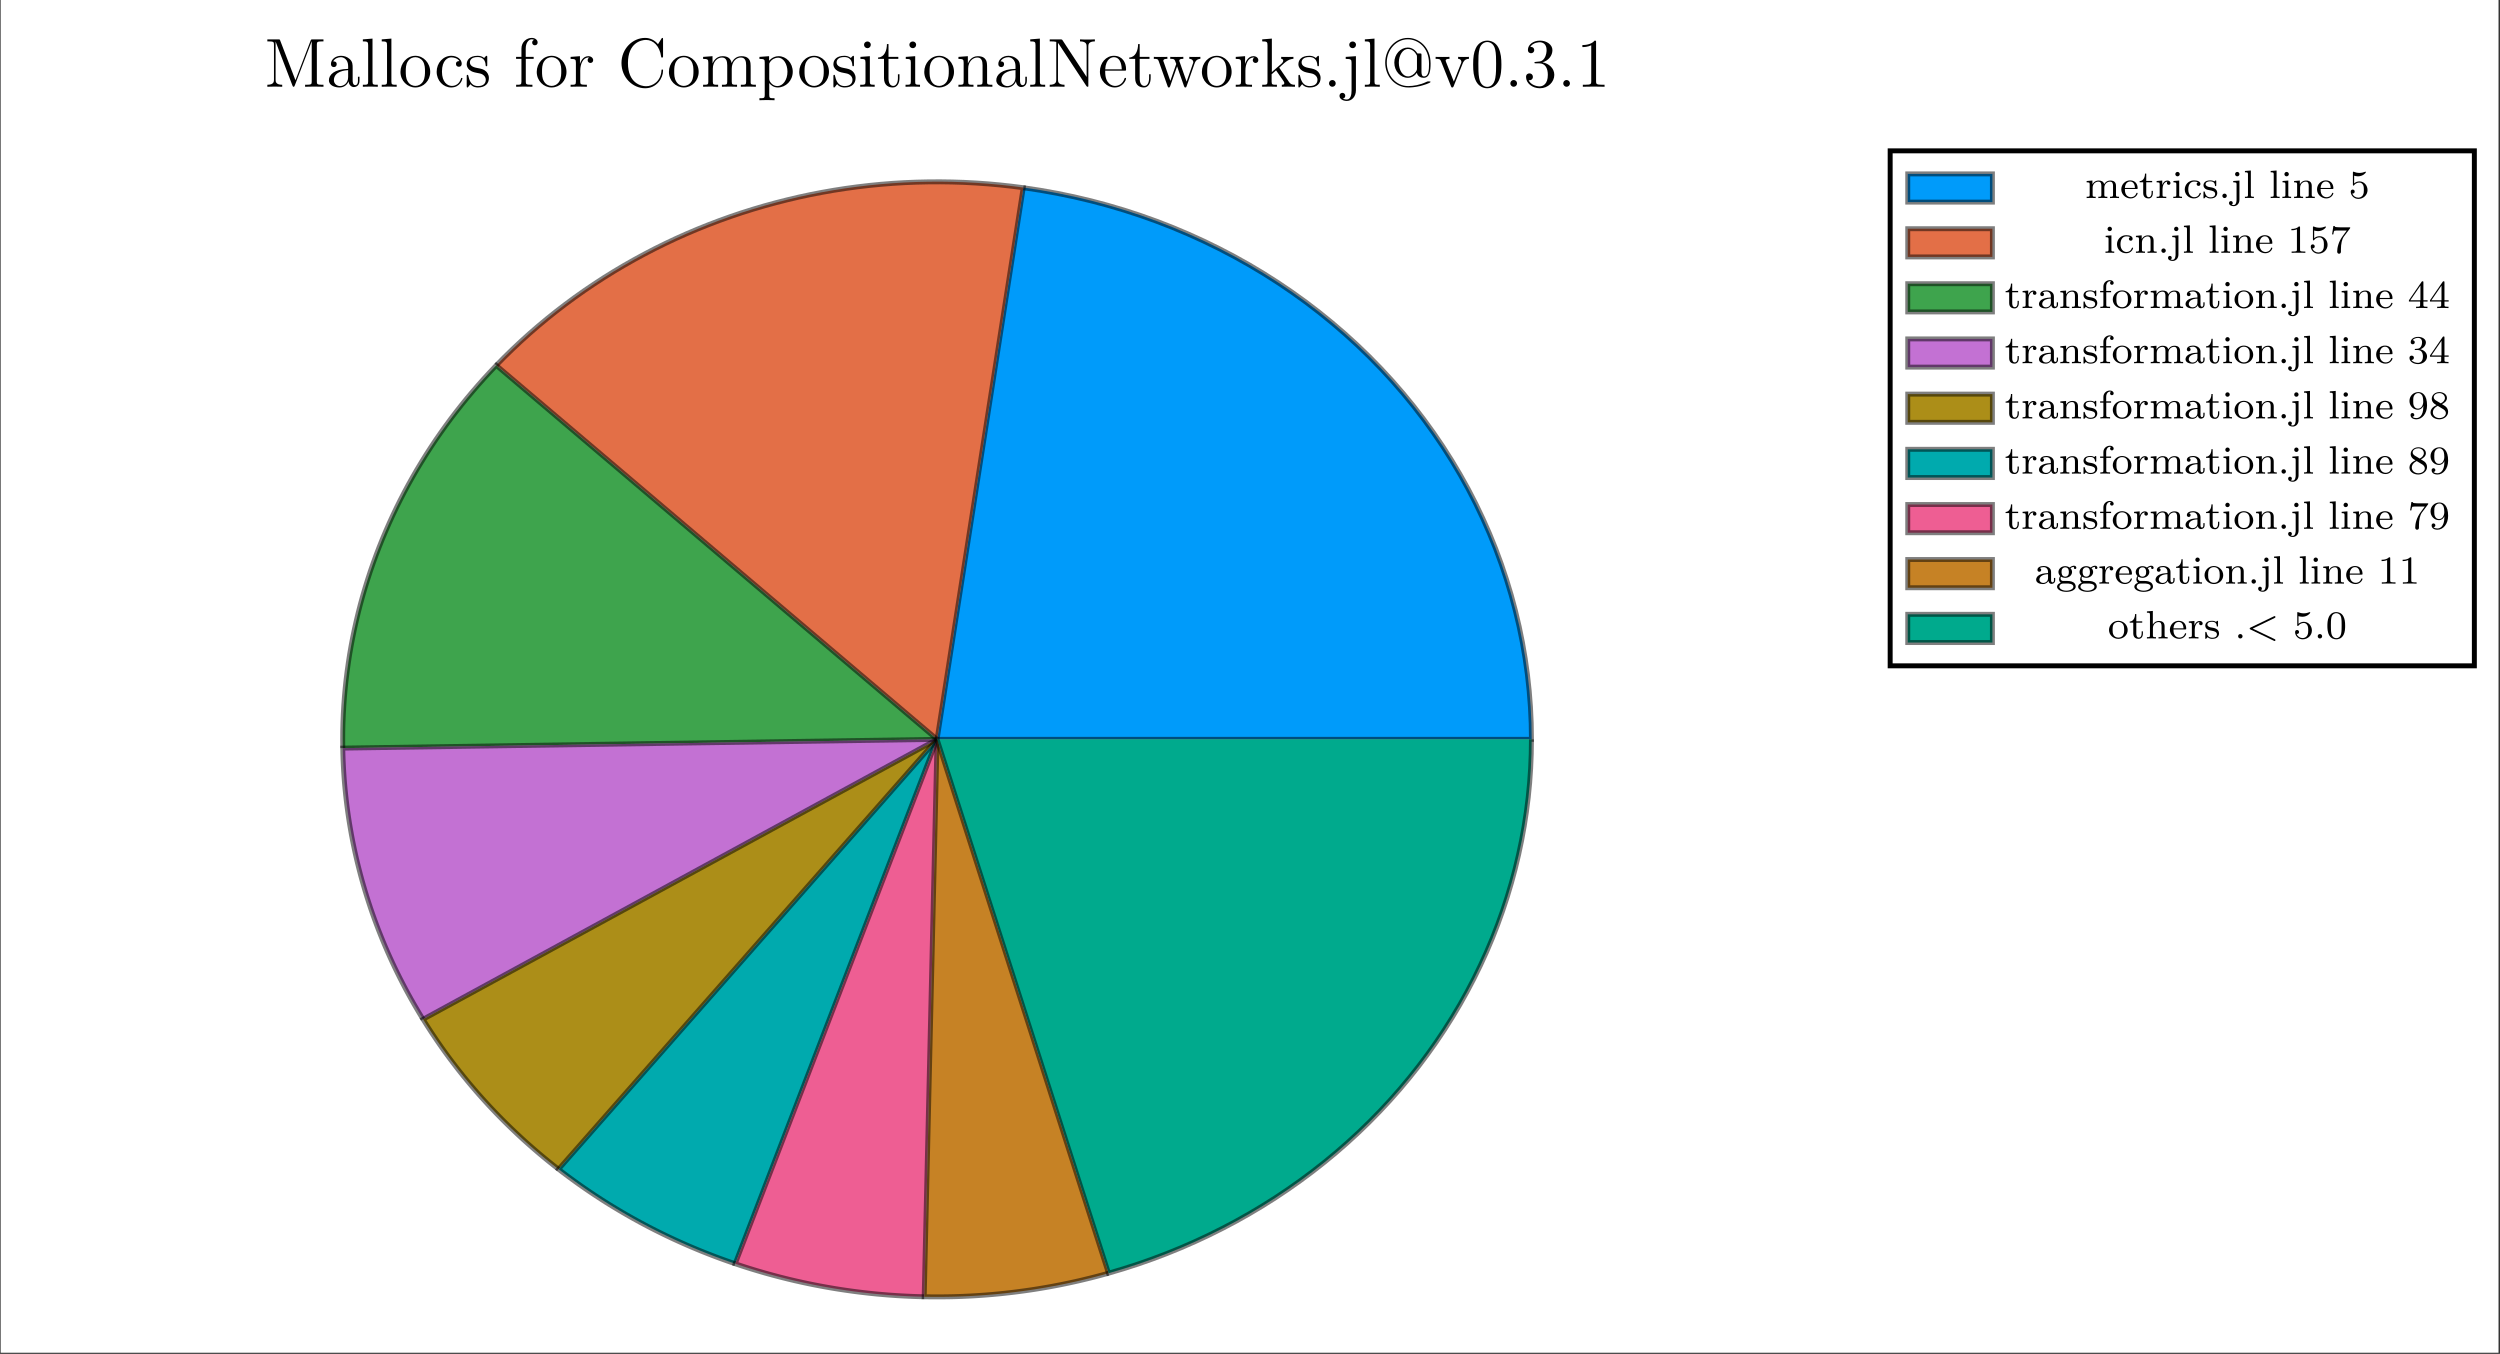 <?xml version="1.0" encoding="UTF-8"?>
<svg xmlns="http://www.w3.org/2000/svg" xmlns:xlink="http://www.w3.org/1999/xlink" width="501.838pt" height="271.767pt" viewBox="0 0 501.838 271.767" version="1.2">
<rect x="0" y="0" width="501.838" height="271.767" fill="#333333" stroke="none"/>
<defs>
<g>
<symbol overflow="visible" id="glyph-1636459569604038-0-0">
<path style="stroke:none;" d=""/>
</symbol>
<symbol overflow="visible" id="glyph-1636459569604038-0-1">
<path style="stroke:none;" d="M 11.875 0 L 11.875 -0.406 L 11.594 -0.406 C 10.594 -0.406 10.547 -0.547 10.547 -1.062 L 10.547 -8.453 C 10.547 -8.969 10.594 -9.109 11.594 -9.109 L 11.875 -9.109 L 11.875 -9.516 L 9.719 -9.516 C 9.406 -9.516 9.391 -9.5 9.281 -9.234 L 6.25 -1.312 L 3.203 -9.25 C 3.109 -9.516 3.094 -9.516 2.781 -9.516 L 0.609 -9.516 L 0.609 -9.109 L 0.891 -9.109 C 1.891 -9.109 1.938 -8.969 1.938 -8.453 L 1.938 -1.438 C 1.938 -1.062 1.938 -0.406 0.609 -0.406 L 0.609 0 C 0.969 -0.031 1.719 -0.031 2.109 -0.031 C 2.5 -0.031 3.234 -0.031 3.594 0 L 3.594 -0.406 C 2.266 -0.406 2.266 -1.062 2.266 -1.438 L 2.266 -9.047 L 2.281 -9.047 L 5.641 -0.266 C 5.703 -0.109 5.75 0 5.875 0 C 6 0 6.031 -0.062 6.125 -0.281 L 9.5 -9.109 L 9.516 -9.109 L 9.516 -1.062 C 9.516 -0.547 9.484 -0.406 8.469 -0.406 L 8.188 -0.406 L 8.188 0 C 8.516 -0.031 9.625 -0.031 10.031 -0.031 C 10.438 -0.031 11.547 -0.031 11.875 0 Z M 11.875 0 "/>
</symbol>
<symbol overflow="visible" id="glyph-1636459569604038-0-2">
<path style="stroke:none;" d="M 6.609 -1.234 L 6.609 -2.016 L 6.297 -2.016 L 6.297 -1.234 C 6.297 -0.453 5.969 -0.328 5.766 -0.328 C 5.234 -0.328 5.234 -1.078 5.234 -1.281 L 5.234 -3.719 C 5.234 -4.469 5.234 -5.031 4.625 -5.578 C 4.141 -6.016 3.516 -6.219 2.906 -6.219 C 1.75 -6.219 0.875 -5.469 0.875 -4.562 C 0.875 -4.156 1.141 -3.953 1.469 -3.953 C 1.797 -3.953 2.031 -4.188 2.031 -4.531 C 2.031 -5.094 1.531 -5.094 1.328 -5.094 C 1.641 -5.688 2.312 -5.938 2.875 -5.938 C 3.516 -5.938 4.328 -5.406 4.328 -4.156 L 4.328 -3.594 C 1.531 -3.547 0.469 -2.391 0.469 -1.312 C 0.469 -0.203 1.75 0.141 2.609 0.141 C 3.531 0.141 4.156 -0.422 4.422 -1.094 C 4.469 -0.438 4.906 0.062 5.5 0.062 C 5.797 0.062 6.609 -0.125 6.609 -1.234 Z M 4.328 -1.969 C 4.328 -0.594 3.312 -0.141 2.719 -0.141 C 2.031 -0.141 1.469 -0.641 1.469 -1.312 C 1.469 -3.156 3.828 -3.312 4.328 -3.344 Z M 4.328 -1.969 "/>
</symbol>
<symbol overflow="visible" id="glyph-1636459569604038-0-3">
<path style="stroke:none;" d="M 3.453 0 L 3.453 -0.406 C 2.562 -0.406 2.391 -0.406 2.391 -1.031 L 2.391 -9.672 L 0.453 -9.516 L 0.453 -9.109 C 1.406 -9.109 1.516 -9.016 1.516 -8.328 L 1.516 -1.031 C 1.516 -0.406 1.359 -0.406 0.453 -0.406 L 0.453 0 C 0.844 -0.031 1.531 -0.031 1.953 -0.031 C 2.375 -0.031 3.062 -0.031 3.453 0 Z M 3.453 0 "/>
</symbol>
<symbol overflow="visible" id="glyph-1636459569604038-0-4">
<path style="stroke:none;" d="M 6.391 -2.984 C 6.391 -4.781 5.031 -6.219 3.422 -6.219 C 1.734 -6.219 0.422 -4.734 0.422 -2.984 C 0.422 -1.203 1.812 0.141 3.406 0.141 C 5.047 0.141 6.391 -1.219 6.391 -2.984 Z M 5.344 -3.109 C 5.344 -2.625 5.344 -1.75 4.969 -1.094 C 4.578 -0.438 3.938 -0.172 3.422 -0.172 C 2.906 -0.172 2.266 -0.391 1.875 -1.078 C 1.484 -1.703 1.484 -2.516 1.484 -3.109 C 1.484 -3.641 1.484 -4.484 1.906 -5.109 C 2.297 -5.719 2.906 -5.938 3.406 -5.938 C 3.938 -5.938 4.531 -5.688 4.906 -5.141 C 5.344 -4.5 5.344 -3.625 5.344 -3.109 Z M 5.344 -3.109 "/>
</symbol>
<symbol overflow="visible" id="glyph-1636459569604038-0-5">
<path style="stroke:none;" d="M 5.656 -1.656 C 5.656 -1.781 5.562 -1.781 5.516 -1.781 C 5.391 -1.781 5.375 -1.734 5.344 -1.578 C 5.031 -0.578 4.281 -0.172 3.531 -0.172 C 2.672 -0.172 1.547 -0.906 1.547 -3.031 C 1.547 -5.344 2.734 -5.906 3.422 -5.906 C 3.953 -5.906 4.719 -5.703 5.047 -5.156 C 4.875 -5.156 4.359 -5.156 4.359 -4.578 C 4.359 -4.25 4.594 -4.016 4.938 -4.016 C 5.25 -4.016 5.516 -4.203 5.516 -4.609 C 5.516 -5.547 4.547 -6.219 3.422 -6.219 C 1.781 -6.219 0.484 -4.766 0.484 -3.016 C 0.484 -1.219 1.828 0.141 3.406 0.141 C 5.234 0.141 5.656 -1.531 5.656 -1.656 Z M 5.656 -1.656 "/>
</symbol>
<symbol overflow="visible" id="glyph-1636459569604038-0-6">
<path style="stroke:none;" d="M 4.906 -1.766 C 4.906 -2.516 4.453 -2.969 4.328 -3.094 C 3.812 -3.531 3.438 -3.609 2.516 -3.781 C 2.109 -3.859 1.094 -4.062 1.094 -4.891 C 1.094 -5.328 1.375 -5.969 2.641 -5.969 C 4.156 -5.969 4.234 -4.672 4.266 -4.234 C 4.281 -4.125 4.375 -4.125 4.422 -4.125 C 4.578 -4.125 4.578 -4.188 4.578 -4.453 L 4.578 -5.891 C 4.578 -6.141 4.578 -6.219 4.438 -6.219 C 4.328 -6.219 4.062 -5.906 3.953 -5.781 C 3.531 -6.125 3.094 -6.219 2.641 -6.219 C 0.969 -6.219 0.453 -5.297 0.453 -4.531 C 0.453 -4.375 0.453 -3.891 0.984 -3.406 C 1.438 -3.016 1.906 -2.906 2.547 -2.781 C 3.312 -2.641 3.5 -2.594 3.844 -2.312 C 4.094 -2.109 4.281 -1.797 4.281 -1.406 C 4.281 -0.812 3.938 -0.141 2.703 -0.141 C 1.781 -0.141 1.109 -0.672 0.812 -2.062 C 0.75 -2.312 0.734 -2.344 0.734 -2.344 C 0.703 -2.391 0.656 -2.391 0.609 -2.391 C 0.453 -2.391 0.453 -2.328 0.453 -2.078 L 0.453 -0.188 C 0.453 0.062 0.453 0.141 0.594 0.141 C 0.672 0.141 0.688 0.125 0.922 -0.172 C 0.984 -0.266 0.984 -0.297 1.203 -0.516 C 1.734 0.141 2.484 0.141 2.719 0.141 C 4.188 0.141 4.906 -0.672 4.906 -1.766 Z M 4.906 -1.766 "/>
</symbol>
<symbol overflow="visible" id="glyph-1636459569604038-0-7">
<path style="stroke:none;" d="M 4.766 -8.891 C 4.766 -9.406 4.266 -9.812 3.594 -9.812 C 2.625 -9.812 1.516 -9.062 1.516 -7.641 L 1.516 -6 L 0.438 -6 L 0.438 -5.609 L 1.516 -5.609 L 1.516 -1.031 C 1.516 -0.406 1.359 -0.406 0.453 -0.406 L 0.453 0 C 0.844 -0.031 1.609 -0.031 2.031 -0.031 C 2.406 -0.031 3.406 -0.031 3.719 0 L 3.719 -0.406 L 3.438 -0.406 C 2.422 -0.406 2.391 -0.562 2.391 -1.062 L 2.391 -5.609 L 3.969 -5.609 L 3.969 -6 L 2.375 -6 L 2.375 -7.641 C 2.375 -8.891 3.016 -9.531 3.578 -9.531 C 3.688 -9.531 3.906 -9.5 4.062 -9.422 C 4.016 -9.406 3.672 -9.281 3.672 -8.875 C 3.672 -8.562 3.891 -8.328 4.203 -8.328 C 4.547 -8.328 4.766 -8.562 4.766 -8.891 Z M 4.766 -8.891 "/>
</symbol>
<symbol overflow="visible" id="glyph-1636459569604038-0-8">
<path style="stroke:none;" d="M 4.922 -5.344 C 4.922 -5.75 4.547 -6.141 3.938 -6.141 C 2.766 -6.141 2.359 -4.859 2.266 -4.594 L 2.266 -6.141 L 0.391 -6 L 0.391 -5.594 C 1.344 -5.594 1.453 -5.484 1.453 -4.812 L 1.453 -1.031 C 1.453 -0.406 1.297 -0.406 0.391 -0.406 L 0.391 0 C 0.781 -0.031 1.547 -0.031 1.969 -0.031 C 2.344 -0.031 3.328 -0.031 3.656 0 L 3.656 -0.406 L 3.375 -0.406 C 2.359 -0.406 2.328 -0.562 2.328 -1.062 L 2.328 -3.25 C 2.328 -4.594 2.891 -5.875 3.953 -5.875 C 4.062 -5.875 4.094 -5.875 4.156 -5.859 C 4.047 -5.797 3.812 -5.719 3.812 -5.344 C 3.812 -4.938 4.141 -4.781 4.359 -4.781 C 4.641 -4.781 4.922 -4.969 4.922 -5.344 Z M 4.922 -5.344 "/>
</symbol>
<symbol overflow="visible" id="glyph-1636459569604038-0-9">
<path style="stroke:none;" d="M 9.094 -3.234 C 9.094 -3.391 9.094 -3.469 8.938 -3.469 C 8.797 -3.469 8.781 -3.406 8.781 -3.297 C 8.656 -1.094 7.031 -0.109 5.688 -0.109 C 4.703 -0.109 2.047 -0.703 2.047 -4.766 C 2.047 -8.797 4.672 -9.406 5.672 -9.406 C 7.141 -9.406 8.422 -8.172 8.703 -6.078 C 8.719 -5.906 8.719 -5.875 8.891 -5.875 C 9.094 -5.875 9.094 -5.906 9.094 -6.188 L 9.094 -9.484 C 9.094 -9.75 9.094 -9.812 8.953 -9.812 C 8.859 -9.812 8.844 -9.781 8.766 -9.641 L 8.078 -8.547 C 7.453 -9.328 6.516 -9.812 5.5 -9.812 C 2.953 -9.812 0.75 -7.609 0.75 -4.766 C 0.75 -1.875 2.984 0.297 5.5 0.297 C 7.797 0.297 9.094 -1.703 9.094 -3.234 Z M 9.094 -3.234 "/>
</symbol>
<symbol overflow="visible" id="glyph-1636459569604038-0-10">
<path style="stroke:none;" d="M 11.047 0 L 11.047 -0.406 C 10.359 -0.406 10 -0.406 10 -0.828 L 10 -3.391 C 10 -4.688 10 -5.078 9.672 -5.516 C 9.266 -6.062 8.609 -6.141 8.141 -6.141 C 6.984 -6.141 6.391 -5.312 6.172 -4.766 C 5.984 -5.844 5.219 -6.141 4.344 -6.141 C 3 -6.141 2.469 -4.984 2.359 -4.703 L 2.344 -4.703 L 2.344 -6.141 L 0.453 -6 L 0.453 -5.594 C 1.391 -5.594 1.5 -5.484 1.5 -4.812 L 1.5 -1.031 C 1.5 -0.406 1.359 -0.406 0.453 -0.406 L 0.453 0 C 0.812 -0.031 1.562 -0.031 1.953 -0.031 C 2.359 -0.031 3.109 -0.031 3.469 0 L 3.469 -0.406 C 2.578 -0.406 2.406 -0.406 2.406 -1.031 L 2.406 -3.625 C 2.406 -5.094 3.375 -5.875 4.234 -5.875 C 5.094 -5.875 5.297 -5.156 5.297 -4.312 L 5.297 -1.031 C 5.297 -0.406 5.141 -0.406 4.234 -0.406 L 4.234 0 C 4.594 -0.031 5.359 -0.031 5.75 -0.031 C 6.141 -0.031 6.906 -0.031 7.266 0 L 7.266 -0.406 C 6.375 -0.406 6.203 -0.406 6.203 -1.031 L 6.203 -3.625 C 6.203 -5.094 7.156 -5.875 8.031 -5.875 C 8.891 -5.875 9.094 -5.156 9.094 -4.312 L 9.094 -1.031 C 9.094 -0.406 8.938 -0.406 8.031 -0.406 L 8.031 0 C 8.391 -0.031 9.141 -0.031 9.531 -0.031 C 9.938 -0.031 10.688 -0.031 11.047 0 Z M 11.047 0 "/>
</symbol>
<symbol overflow="visible" id="glyph-1636459569604038-0-11">
<path style="stroke:none;" d="M 7.078 -3.016 C 7.078 -4.781 5.766 -6.141 4.25 -6.141 C 3.031 -6.141 2.375 -5.266 2.328 -5.219 L 2.328 -6.141 L 0.391 -6 L 0.391 -5.594 C 1.359 -5.594 1.453 -5.484 1.453 -4.875 L 1.453 1.672 C 1.453 2.297 1.297 2.297 0.391 2.297 L 0.391 2.703 C 0.75 2.672 1.5 2.672 1.891 2.672 C 2.297 2.672 3.047 2.672 3.422 2.703 L 3.422 2.297 C 2.516 2.297 2.359 2.297 2.359 1.672 L 2.359 -0.75 C 2.609 -0.406 3.172 0.141 4.062 0.141 C 5.672 0.141 7.078 -1.219 7.078 -3.016 Z M 6.016 -3.016 C 6.016 -1.359 5.078 -0.141 4 -0.141 C 3.562 -0.141 3.156 -0.328 2.891 -0.578 C 2.562 -0.906 2.359 -1.188 2.359 -1.578 L 2.359 -4.453 C 2.359 -4.703 2.359 -4.719 2.516 -4.953 C 2.922 -5.578 3.609 -5.844 4.141 -5.844 C 5.188 -5.844 6.016 -4.578 6.016 -3.016 Z M 6.016 -3.016 "/>
</symbol>
<symbol overflow="visible" id="glyph-1636459569604038-0-12">
<path style="stroke:none;" d="M 3.359 0 L 3.359 -0.406 C 2.453 -0.406 2.391 -0.469 2.391 -1.016 L 2.391 -6.141 L 0.5 -6 L 0.5 -5.594 C 1.391 -5.594 1.516 -5.5 1.516 -4.828 L 1.516 -1.031 C 1.516 -0.406 1.359 -0.406 0.453 -0.406 L 0.453 0 C 0.844 -0.031 1.516 -0.031 1.922 -0.031 C 2.078 -0.031 2.891 -0.031 3.359 0 Z M 2.578 -8.422 C 2.578 -8.844 2.25 -9.094 1.906 -9.094 C 1.516 -9.094 1.219 -8.797 1.219 -8.422 C 1.219 -8.062 1.531 -7.75 1.891 -7.75 C 2.312 -7.75 2.578 -8.078 2.578 -8.422 Z M 2.578 -8.422 "/>
</symbol>
<symbol overflow="visible" id="glyph-1636459569604038-0-13">
<path style="stroke:none;" d="M 4.547 -1.734 L 4.547 -2.516 L 4.234 -2.516 L 4.234 -1.75 C 4.234 -0.75 3.828 -0.172 3.297 -0.172 C 2.344 -0.172 2.344 -1.469 2.344 -1.703 L 2.344 -5.609 L 4.312 -5.609 L 4.312 -6 L 2.344 -6 L 2.344 -8.578 L 2.031 -8.578 C 2.016 -7.266 1.516 -5.922 0.25 -5.875 L 0.25 -5.609 L 1.438 -5.609 L 1.438 -1.734 C 1.438 -0.188 2.469 0.141 3.203 0.141 C 4.078 0.141 4.547 -0.719 4.547 -1.734 Z M 4.547 -1.734 "/>
</symbol>
<symbol overflow="visible" id="glyph-1636459569604038-0-14">
<path style="stroke:none;" d="M 7.266 0 L 7.266 -0.406 C 6.562 -0.406 6.219 -0.406 6.203 -0.828 L 6.203 -3.391 C 6.203 -4.688 6.203 -5.078 5.875 -5.516 C 5.484 -6.062 4.828 -6.141 4.344 -6.141 C 3 -6.141 2.469 -4.984 2.359 -4.703 L 2.344 -4.703 L 2.344 -6.141 L 0.453 -6 L 0.453 -5.594 C 1.391 -5.594 1.5 -5.484 1.5 -4.812 L 1.5 -1.031 C 1.5 -0.406 1.359 -0.406 0.453 -0.406 L 0.453 0 C 0.812 -0.031 1.562 -0.031 1.953 -0.031 C 2.359 -0.031 3.109 -0.031 3.469 0 L 3.469 -0.406 C 2.578 -0.406 2.406 -0.406 2.406 -1.031 L 2.406 -3.625 C 2.406 -5.094 3.375 -5.875 4.234 -5.875 C 5.094 -5.875 5.297 -5.156 5.297 -4.312 L 5.297 -1.031 C 5.297 -0.406 5.141 -0.406 4.234 -0.406 L 4.234 0 C 4.594 -0.031 5.359 -0.031 5.75 -0.031 C 6.141 -0.031 6.906 -0.031 7.266 0 Z M 7.266 0 "/>
</symbol>
<symbol overflow="visible" id="glyph-1636459569604038-0-15">
<path style="stroke:none;" d="M 9.641 -9.109 L 9.641 -9.516 C 9.281 -9.484 8.547 -9.484 8.156 -9.484 C 7.766 -9.484 7.031 -9.484 6.656 -9.516 L 6.656 -9.109 C 7.984 -9.109 7.984 -8.453 7.984 -8.062 L 7.984 -1.969 L 3.156 -9.328 C 3.031 -9.5 3.016 -9.516 2.703 -9.516 L 0.578 -9.516 L 0.578 -9.109 C 1.172 -9.109 1.516 -9.109 1.891 -9.016 L 1.891 -1.469 C 1.891 -1.062 1.891 -0.406 0.578 -0.406 L 0.578 0 C 0.938 -0.031 1.672 -0.031 2.062 -0.031 C 2.453 -0.031 3.188 -0.031 3.547 0 L 3.547 -0.406 C 2.234 -0.406 2.234 -1.062 2.234 -1.469 L 2.234 -8.797 C 2.344 -8.688 2.344 -8.656 2.469 -8.484 L 7.906 -0.203 C 8.047 -0.016 8.062 0 8.156 0 C 8.281 0 8.312 -0.062 8.328 -0.078 L 8.328 -8.062 C 8.328 -8.453 8.328 -9.109 9.641 -9.109 Z M 9.641 -9.109 "/>
</symbol>
<symbol overflow="visible" id="glyph-1636459569604038-0-16">
<path style="stroke:none;" d="M 5.672 -1.656 C 5.672 -1.734 5.609 -1.797 5.516 -1.797 C 5.406 -1.797 5.375 -1.734 5.359 -1.656 C 4.984 -0.484 4.062 -0.172 3.469 -0.172 C 2.891 -0.172 1.484 -0.562 1.484 -2.969 L 1.484 -3.234 L 5.344 -3.234 C 5.641 -3.234 5.672 -3.234 5.672 -3.5 C 5.672 -4.906 4.922 -6.219 3.234 -6.219 C 1.641 -6.219 0.422 -4.781 0.422 -3.047 C 0.422 -1.219 1.844 0.141 3.391 0.141 C 5.047 0.141 5.672 -1.359 5.672 -1.656 Z M 4.812 -3.5 L 1.484 -3.5 C 1.609 -5.688 2.828 -5.938 3.219 -5.938 C 4.703 -5.938 4.797 -3.969 4.812 -3.5 Z M 4.812 -3.5 "/>
</symbol>
<symbol overflow="visible" id="glyph-1636459569604038-0-17">
<path style="stroke:none;" d="M 9.594 -5.609 L 9.594 -6 C 9.234 -5.984 8.984 -5.984 8.562 -5.984 L 7.375 -6 L 7.375 -5.609 C 8 -5.578 8.172 -5.203 8.172 -4.938 C 8.172 -4.938 8.172 -4.828 8.109 -4.688 L 6.828 -1.031 L 5.438 -4.969 C 5.359 -5.141 5.359 -5.172 5.359 -5.219 C 5.359 -5.609 5.875 -5.609 6.172 -5.609 L 6.172 -6 C 5.781 -5.984 5.219 -5.984 4.812 -5.984 L 3.547 -6 L 3.547 -5.609 C 4.078 -5.609 4.266 -5.578 4.422 -5.391 C 4.484 -5.312 4.656 -4.844 4.75 -4.578 L 3.562 -1.172 L 2.234 -4.969 C 2.156 -5.141 2.156 -5.172 2.156 -5.219 C 2.156 -5.609 2.703 -5.609 2.969 -5.609 L 2.969 -6 C 2.625 -5.984 1.922 -5.984 1.547 -5.984 L 0.25 -6 L 0.25 -5.609 C 0.969 -5.609 1.094 -5.547 1.25 -5.094 L 3.016 -0.109 C 3.062 0.047 3.109 0.141 3.266 0.141 C 3.391 0.141 3.453 0.094 3.531 -0.125 L 4.922 -4.094 L 6.312 -0.125 C 6.391 0.094 6.453 0.141 6.578 0.141 C 6.734 0.141 6.781 0.047 6.828 -0.109 L 8.438 -4.688 C 8.734 -5.562 9.359 -5.594 9.594 -5.609 Z M 9.594 -5.609 "/>
</symbol>
<symbol overflow="visible" id="glyph-1636459569604038-0-18">
<path style="stroke:none;" d="M 6.969 0 L 6.969 -0.406 C 6.594 -0.406 6.156 -0.406 5.766 -0.969 L 3.906 -3.688 L 3.812 -3.828 C 3.812 -3.875 4.688 -4.625 4.797 -4.734 C 5.75 -5.578 6.375 -5.594 6.656 -5.609 L 6.656 -6 C 6.391 -5.984 6.016 -5.984 5.609 -5.984 C 5.234 -5.984 4.531 -5.984 4.203 -6 L 4.203 -5.609 C 4.453 -5.594 4.609 -5.469 4.609 -5.234 C 4.609 -4.969 4.328 -4.703 4.328 -4.703 L 2.328 -2.953 L 2.328 -9.672 L 0.391 -9.516 L 0.391 -9.109 C 1.344 -9.109 1.453 -9.016 1.453 -8.328 L 1.453 -1.031 C 1.453 -0.406 1.297 -0.406 0.391 -0.406 L 0.391 0 C 0.781 -0.031 1.453 -0.031 1.875 -0.031 C 2.281 -0.031 2.953 -0.031 3.344 0 L 3.344 -0.406 C 2.453 -0.406 2.281 -0.406 2.281 -1.031 L 2.281 -2.516 L 3.172 -3.297 L 4.516 -1.359 C 4.719 -1.078 4.828 -0.922 4.828 -0.719 C 4.828 -0.469 4.625 -0.406 4.328 -0.406 L 4.328 0 C 4.688 -0.031 5.359 -0.031 5.75 -0.031 C 6.344 -0.031 6.375 -0.031 6.969 0 Z M 6.969 0 "/>
</symbol>
<symbol overflow="visible" id="glyph-1636459569604038-0-19">
<path style="stroke:none;" d="M 2.562 -0.688 C 2.562 -1.062 2.25 -1.359 1.891 -1.359 C 1.484 -1.359 1.219 -1.031 1.219 -0.688 C 1.219 -0.266 1.562 0 1.875 0 C 2.266 0 2.562 -0.297 2.562 -0.688 Z M 2.562 -0.688 "/>
</symbol>
<symbol overflow="visible" id="glyph-1636459569604038-0-20">
<path style="stroke:none;" d="M 2.828 0.703 L 2.828 -6.141 L 0.781 -6 L 0.781 -5.594 C 1.828 -5.594 1.953 -5.484 1.953 -4.812 L 1.953 0.766 C 1.953 1.531 1.797 2.562 0.984 2.562 C 0.984 2.562 0.531 2.562 0.203 2.375 C 0.578 2.297 0.688 2.031 0.688 1.797 C 0.688 1.484 0.453 1.219 0.109 1.219 C -0.234 1.219 -0.469 1.484 -0.469 1.812 C -0.469 2.484 0.281 2.844 1 2.844 C 2 2.844 2.828 1.984 2.828 0.703 Z M 2.844 -8.422 C 2.844 -8.844 2.516 -9.094 2.172 -9.094 C 1.781 -9.094 1.484 -8.797 1.484 -8.422 C 1.484 -8.062 1.797 -7.75 2.156 -7.75 C 2.578 -7.75 2.844 -8.078 2.844 -8.422 Z M 2.844 -8.422 "/>
</symbol>
<symbol overflow="visible" id="glyph-1636459569604038-0-21">
<path style="stroke:none;" d="M 9.859 -4.688 C 9.859 -8.047 7.438 -9.812 5.312 -9.812 C 2.812 -9.812 0.75 -7.625 0.75 -4.844 C 0.75 -2.203 2.641 0.141 5.375 0.141 C 5.828 0.141 6.688 0.109 7.797 -0.156 C 8.266 -0.266 9.844 -0.75 9.844 -0.969 C 9.844 -1.078 9.75 -1.078 9.531 -1.078 L 9.453 -1.078 C 9.234 -1.078 9.219 -1.078 9 -0.969 C 7.75 -0.359 6.375 -0.141 5.359 -0.141 C 2.859 -0.141 1.062 -2.344 1.062 -4.844 C 1.062 -7.5 3.031 -9.531 5.297 -9.531 C 7.156 -9.531 9.547 -8.047 9.547 -4.609 C 9.547 -3.375 9.469 -2.078 8.531 -2.078 C 8.094 -2.078 8.031 -2.594 8.031 -3.016 L 8.031 -6.375 C 8.031 -6.672 8.016 -6.688 7.688 -6.688 L 7.219 -6.688 C 6.547 -7.75 5.688 -7.875 5.297 -7.875 C 3.844 -7.875 2.578 -6.562 2.578 -4.844 C 2.578 -3.109 3.844 -1.797 5.297 -1.797 C 6.125 -1.797 6.781 -2.312 7.109 -2.812 C 7.234 -2.078 7.938 -1.797 8.453 -1.797 C 9.672 -1.797 9.859 -3.172 9.859 -4.688 Z M 7.125 -3.656 C 7.125 -3.391 7.125 -3.375 6.922 -3.047 C 6.516 -2.438 5.891 -2.078 5.328 -2.078 C 4.297 -2.078 3.484 -3.312 3.484 -4.844 C 3.484 -6.359 4.297 -7.594 5.328 -7.594 C 5.844 -7.594 6.5 -7.297 6.922 -6.594 C 7.125 -6.297 7.125 -6.281 7.125 -6.016 Z M 7.125 -3.656 "/>
</symbol>
<symbol overflow="visible" id="glyph-1636459569604038-0-22">
<path style="stroke:none;" d="M 6.938 -5.609 L 6.938 -6 C 6.531 -5.984 6.344 -5.984 5.906 -5.984 L 4.766 -6 L 4.766 -5.609 C 5.359 -5.578 5.422 -5.156 5.422 -5 C 5.422 -4.875 5.391 -4.812 5.328 -4.641 L 3.906 -1.047 L 2.344 -4.969 C 2.266 -5.172 2.266 -5.172 2.266 -5.234 C 2.266 -5.609 2.781 -5.609 3.031 -5.609 L 3.031 -6 C 2.688 -5.984 1.969 -5.984 1.594 -5.984 L 0.25 -6 L 0.25 -5.609 C 1.031 -5.609 1.172 -5.547 1.344 -5.109 L 3.328 -0.125 C 3.406 0.062 3.422 0.141 3.594 0.141 C 3.688 0.141 3.781 0.109 3.875 -0.125 L 5.688 -4.688 C 5.812 -4.984 6.047 -5.594 6.938 -5.609 Z M 6.938 -5.609 "/>
</symbol>
<symbol overflow="visible" id="glyph-1636459569604038-0-23">
<path style="stroke:none;" d="M 6.25 -4.453 C 6.25 -5.609 6.172 -6.75 5.672 -7.812 C 5.094 -8.969 4.094 -9.266 3.422 -9.266 C 2.609 -9.266 1.609 -8.859 1.094 -7.703 C 0.703 -6.828 0.578 -5.969 0.578 -4.453 C 0.578 -3.109 0.672 -2.094 1.172 -1.094 C 1.719 -0.047 2.672 0.297 3.406 0.297 C 4.609 0.297 5.312 -0.438 5.719 -1.234 C 6.219 -2.281 6.25 -3.656 6.25 -4.453 Z M 5.188 -4.625 C 5.188 -3.688 5.188 -2.641 5.031 -1.781 C 4.766 -0.25 3.891 0.016 3.406 0.016 C 2.953 0.016 2.047 -0.234 1.781 -1.75 C 1.625 -2.594 1.625 -3.656 1.625 -4.625 C 1.625 -5.766 1.625 -6.797 1.859 -7.625 C 2.094 -8.562 2.797 -8.984 3.406 -8.984 C 3.938 -8.984 4.734 -8.672 5 -7.469 C 5.188 -6.672 5.188 -5.578 5.188 -4.625 Z M 5.188 -4.625 "/>
</symbol>
<symbol overflow="visible" id="glyph-1636459569604038-0-24">
<path style="stroke:none;" d="M 6.25 -2.391 C 6.25 -3.672 5.219 -4.672 3.875 -4.906 C 5.094 -5.25 5.875 -6.266 5.875 -7.359 C 5.875 -8.453 4.719 -9.266 3.375 -9.266 C 1.984 -9.266 0.953 -8.422 0.953 -7.406 C 0.953 -6.844 1.375 -6.734 1.594 -6.734 C 1.875 -6.734 2.219 -6.938 2.219 -7.359 C 2.219 -7.812 1.875 -8 1.578 -8 C 1.484 -8 1.469 -8 1.422 -7.984 C 1.953 -8.938 3.266 -8.938 3.328 -8.938 C 3.797 -8.938 4.703 -8.719 4.703 -7.359 C 4.703 -7.094 4.656 -6.312 4.25 -5.719 C 3.828 -5.094 3.359 -5.062 2.984 -5.047 L 2.562 -5 C 2.328 -4.984 2.266 -4.969 2.266 -4.844 C 2.266 -4.703 2.344 -4.703 2.594 -4.703 L 3.234 -4.703 C 4.422 -4.703 4.953 -3.734 4.953 -2.391 C 4.953 -0.578 4 -0.078 3.312 -0.078 C 2.641 -0.078 1.5 -0.406 1.094 -1.328 C 1.547 -1.25 1.953 -1.5 1.953 -2 C 1.953 -2.406 1.656 -2.688 1.266 -2.688 C 0.938 -2.688 0.578 -2.5 0.578 -1.969 C 0.578 -0.719 1.812 0.297 3.359 0.297 C 5.016 0.297 6.25 -0.969 6.25 -2.391 Z M 6.25 -2.391 "/>
</symbol>
<symbol overflow="visible" id="glyph-1636459569604038-0-25">
<path style="stroke:none;" d="M 5.719 0 L 5.719 -0.406 L 5.281 -0.406 C 4.062 -0.406 4.016 -0.578 4.016 -1.078 L 4.016 -8.938 C 4.016 -9.25 4.016 -9.266 3.734 -9.266 C 3.406 -8.891 2.703 -8.375 1.266 -8.375 L 1.266 -7.969 C 1.594 -7.969 2.281 -7.969 3.047 -8.328 L 3.047 -1.078 C 3.047 -0.578 3.016 -0.406 1.781 -0.406 L 1.359 -0.406 L 1.359 0 C 1.734 -0.031 3.078 -0.031 3.547 -0.031 C 4 -0.031 5.344 -0.031 5.719 0 Z M 5.719 0 "/>
</symbol>
<symbol overflow="visible" id="glyph-1636459569604038-1-0">
<path style="stroke:none;" d=""/>
</symbol>
<symbol overflow="visible" id="glyph-1636459569604038-1-1">
<path style="stroke:none;" d="M 6.828 0 L 6.828 -0.266 C 6.312 -0.266 6.219 -0.266 6.219 -0.625 L 6.219 -2.422 C 6.219 -3.062 5.938 -3.516 5.078 -3.516 C 4.344 -3.516 3.969 -3.016 3.844 -2.781 C 3.703 -3.359 3.25 -3.516 2.734 -3.516 C 1.953 -3.516 1.594 -2.969 1.484 -2.75 L 1.484 -3.516 L 0.328 -3.422 L 0.328 -3.156 C 0.875 -3.156 0.938 -3.109 0.938 -2.719 L 0.938 -0.625 C 0.938 -0.266 0.844 -0.266 0.328 -0.266 L 0.328 0 C 0.672 -0.031 1.016 -0.031 1.234 -0.031 C 1.469 -0.031 1.797 -0.031 2.141 0 L 2.141 -0.266 C 1.641 -0.266 1.531 -0.266 1.531 -0.625 L 1.531 -2.062 C 1.531 -2.906 2.172 -3.297 2.672 -3.297 C 3.188 -3.297 3.281 -2.891 3.281 -2.453 L 3.281 -0.625 C 3.281 -0.266 3.172 -0.266 2.672 -0.266 L 2.672 0 C 3.016 -0.031 3.359 -0.031 3.578 -0.031 C 3.812 -0.031 4.141 -0.031 4.484 0 L 4.484 -0.266 C 3.969 -0.266 3.875 -0.266 3.875 -0.625 L 3.875 -2.062 C 3.875 -2.906 4.516 -3.297 5.016 -3.297 C 5.531 -3.297 5.625 -2.891 5.625 -2.453 L 5.625 -0.625 C 5.625 -0.266 5.516 -0.266 5.016 -0.266 L 5.016 0 C 5.359 -0.031 5.703 -0.031 5.922 -0.031 C 6.156 -0.031 6.484 -0.031 6.828 0 Z M 6.828 0 "/>
</symbol>
<symbol overflow="visible" id="glyph-1636459569604038-1-2">
<path style="stroke:none;" d="M 3.516 -0.953 C 3.516 -0.984 3.484 -1.062 3.391 -1.062 C 3.297 -1.062 3.281 -1.016 3.266 -0.969 C 2.984 -0.188 2.297 -0.172 2.156 -0.172 C 1.797 -0.172 1.422 -0.328 1.188 -0.703 C 0.953 -1.062 0.953 -1.578 0.953 -1.812 L 3.297 -1.812 C 3.469 -1.812 3.516 -1.812 3.516 -2 C 3.516 -2.703 3.125 -3.547 2 -3.547 C 1.016 -3.547 0.234 -2.734 0.234 -1.75 C 0.234 -0.719 1.094 0.078 2.109 0.078 C 3.109 0.078 3.516 -0.766 3.516 -0.953 Z M 2.969 -2.031 L 0.953 -2.031 C 1.031 -3.141 1.703 -3.328 2 -3.328 C 2.938 -3.328 2.969 -2.203 2.969 -2.031 Z M 2.969 -2.031 "/>
</symbol>
<symbol overflow="visible" id="glyph-1636459569604038-1-3">
<path style="stroke:none;" d="M 2.812 -1 L 2.812 -1.438 L 2.562 -1.438 L 2.562 -1.016 C 2.562 -0.469 2.312 -0.172 2.016 -0.172 C 1.484 -0.172 1.484 -0.859 1.484 -0.984 L 1.484 -3.172 L 2.672 -3.172 L 2.672 -3.438 L 1.484 -3.438 L 1.484 -4.906 L 1.234 -4.906 C 1.234 -4.172 0.906 -3.422 0.156 -3.391 L 0.156 -3.172 L 0.875 -3.172 L 0.875 -1 C 0.875 -0.062 1.594 0.078 1.953 0.078 C 2.5 0.078 2.812 -0.391 2.812 -1 Z M 2.812 -1 "/>
</symbol>
<symbol overflow="visible" id="glyph-1636459569604038-1-4">
<path style="stroke:none;" d="M 3.062 -3.016 C 3.062 -3.297 2.812 -3.516 2.453 -3.516 C 1.938 -3.516 1.578 -3.125 1.422 -2.672 L 1.406 -2.672 L 1.406 -3.516 L 0.281 -3.422 L 0.281 -3.156 C 0.828 -3.156 0.891 -3.109 0.891 -2.719 L 0.891 -0.625 C 0.891 -0.266 0.781 -0.266 0.281 -0.266 L 0.281 0 C 0.594 -0.031 1.031 -0.031 1.219 -0.031 C 1.688 -0.031 1.703 -0.031 2.219 0 L 2.219 -0.266 L 2.062 -0.266 C 1.484 -0.266 1.469 -0.344 1.469 -0.641 L 1.469 -1.812 C 1.469 -2.422 1.719 -3.281 2.484 -3.297 C 2.438 -3.266 2.344 -3.203 2.344 -3.016 C 2.344 -2.766 2.547 -2.656 2.703 -2.656 C 2.891 -2.656 3.062 -2.781 3.062 -3.016 Z M 3.062 -3.016 "/>
</symbol>
<symbol overflow="visible" id="glyph-1636459569604038-1-5">
<path style="stroke:none;" d="M 2.078 0 L 2.078 -0.266 C 1.547 -0.266 1.516 -0.297 1.516 -0.609 L 1.516 -3.516 L 0.359 -3.422 L 0.359 -3.156 C 0.875 -3.156 0.938 -3.109 0.938 -2.719 L 0.938 -0.625 C 0.938 -0.266 0.844 -0.266 0.328 -0.266 L 0.328 0 C 0.641 -0.031 1.094 -0.031 1.219 -0.031 C 1.312 -0.031 1.797 -0.031 2.078 0 Z M 1.625 -4.797 C 1.625 -5.062 1.406 -5.25 1.172 -5.25 C 0.953 -5.25 0.734 -5.062 0.734 -4.797 C 0.734 -4.562 0.922 -4.359 1.172 -4.359 C 1.422 -4.359 1.625 -4.562 1.625 -4.797 Z M 1.625 -4.797 "/>
</symbol>
<symbol overflow="visible" id="glyph-1636459569604038-1-6">
<path style="stroke:none;" d="M 3.516 -0.953 C 3.516 -1.047 3.406 -1.047 3.391 -1.047 C 3.328 -1.047 3.297 -1.047 3.266 -0.969 C 3.219 -0.797 2.984 -0.172 2.188 -0.172 C 1.703 -0.172 0.984 -0.547 0.984 -1.734 C 0.984 -2.875 1.578 -3.312 2.156 -3.312 C 2.234 -3.312 2.656 -3.312 2.938 -3.156 C 2.703 -3.094 2.672 -2.906 2.672 -2.812 C 2.672 -2.594 2.828 -2.438 3.047 -2.438 C 3.266 -2.438 3.422 -2.578 3.422 -2.828 C 3.422 -3.312 2.891 -3.547 2.141 -3.547 C 1.031 -3.547 0.281 -2.672 0.281 -1.719 C 0.281 -0.703 1.109 0.078 2.109 0.078 C 3.234 0.078 3.516 -0.859 3.516 -0.953 Z M 3.516 -0.953 "/>
</symbol>
<symbol overflow="visible" id="glyph-1636459569604038-1-7">
<path style="stroke:none;" d="M 3.047 -1.031 C 3.047 -1.406 2.828 -1.969 1.875 -2.141 C 1.812 -2.156 1.359 -2.234 1.328 -2.234 C 1.078 -2.297 0.703 -2.469 0.703 -2.781 C 0.703 -3.016 0.891 -3.359 1.641 -3.359 C 2.531 -3.359 2.578 -2.703 2.594 -2.484 C 2.594 -2.422 2.656 -2.391 2.703 -2.391 C 2.844 -2.391 2.844 -2.453 2.844 -2.594 L 2.844 -3.344 C 2.844 -3.469 2.844 -3.547 2.734 -3.547 C 2.688 -3.547 2.672 -3.547 2.547 -3.422 C 2.531 -3.422 2.453 -3.344 2.438 -3.344 C 2.438 -3.344 2.406 -3.344 2.359 -3.375 C 2.234 -3.469 2 -3.547 1.641 -3.547 C 0.531 -3.547 0.281 -2.953 0.281 -2.562 C 0.281 -2.172 0.578 -1.938 0.594 -1.906 C 0.922 -1.672 1.094 -1.641 1.641 -1.547 C 2.016 -1.469 2.625 -1.359 2.625 -0.828 C 2.625 -0.516 2.422 -0.141 1.688 -0.141 C 0.875 -0.141 0.641 -0.766 0.547 -1.188 C 0.516 -1.297 0.5 -1.328 0.406 -1.328 C 0.281 -1.328 0.281 -1.266 0.281 -1.109 L 0.281 -0.125 C 0.281 0 0.281 0.078 0.375 0.078 C 0.438 0.078 0.438 0.078 0.578 -0.078 C 0.625 -0.125 0.703 -0.219 0.75 -0.266 C 1.109 0.062 1.484 0.078 1.688 0.078 C 2.703 0.078 3.047 -0.5 3.047 -1.031 Z M 3.047 -1.031 "/>
</symbol>
<symbol overflow="visible" id="glyph-1636459569604038-1-8">
<path style="stroke:none;" d="M 1.625 -0.438 C 1.625 -0.703 1.406 -0.891 1.172 -0.891 C 0.906 -0.891 0.734 -0.672 0.734 -0.453 C 0.734 -0.172 0.953 0 1.172 0 C 1.438 0 1.625 -0.219 1.625 -0.438 Z M 1.625 -0.438 "/>
</symbol>
<symbol overflow="visible" id="glyph-1636459569604038-1-9">
<path style="stroke:none;" d="M 1.812 0.359 L 1.812 -3.516 L 0.562 -3.422 L 0.562 -3.156 C 1.156 -3.156 1.234 -3.109 1.234 -2.719 L 1.234 0.375 C 1.234 0.594 1.188 1.406 0.641 1.406 C 0.531 1.406 0.344 1.375 0.25 1.328 C 0.297 1.312 0.469 1.219 0.469 0.984 C 0.469 0.766 0.312 0.609 0.094 0.609 C -0.109 0.609 -0.281 0.75 -0.281 1 C -0.281 1.406 0.156 1.625 0.656 1.625 C 1.297 1.625 1.812 1.109 1.812 0.359 Z M 1.812 -4.797 C 1.812 -5.062 1.609 -5.25 1.375 -5.25 C 1.141 -5.25 0.938 -5.062 0.938 -4.797 C 0.938 -4.562 1.109 -4.359 1.375 -4.359 C 1.625 -4.359 1.812 -4.562 1.812 -4.797 Z M 1.812 -4.797 "/>
</symbol>
<symbol overflow="visible" id="glyph-1636459569604038-1-10">
<path style="stroke:none;" d="M 2.125 0 L 2.125 -0.266 C 1.625 -0.266 1.516 -0.266 1.516 -0.625 L 1.516 -5.531 L 0.328 -5.438 L 0.328 -5.172 C 0.875 -5.172 0.938 -5.125 0.938 -4.734 L 0.938 -0.625 C 0.938 -0.266 0.844 -0.266 0.328 -0.266 L 0.328 0 C 0.641 -0.031 1.094 -0.031 1.234 -0.031 C 1.391 -0.031 1.812 -0.031 2.125 0 Z M 2.125 0 "/>
</symbol>
<symbol overflow="visible" id="glyph-1636459569604038-1-11">
<path style="stroke:none;" d="M 4.484 0 L 4.484 -0.266 C 3.969 -0.266 3.875 -0.266 3.875 -0.625 L 3.875 -2.422 C 3.875 -3.078 3.562 -3.516 2.734 -3.516 C 1.938 -3.516 1.578 -2.938 1.484 -2.75 L 1.484 -3.516 L 0.328 -3.422 L 0.328 -3.156 C 0.875 -3.156 0.938 -3.109 0.938 -2.719 L 0.938 -0.625 C 0.938 -0.266 0.844 -0.266 0.328 -0.266 L 0.328 0 C 0.672 -0.031 1.016 -0.031 1.234 -0.031 C 1.469 -0.031 1.797 -0.031 2.141 0 L 2.141 -0.266 C 1.641 -0.266 1.531 -0.266 1.531 -0.625 L 1.531 -2.062 C 1.531 -2.906 2.172 -3.297 2.656 -3.297 C 3.141 -3.297 3.266 -2.953 3.266 -2.453 L 3.266 -0.625 C 3.266 -0.266 3.172 -0.266 2.656 -0.266 L 2.656 0 C 3 -0.031 3.359 -0.031 3.562 -0.031 C 3.797 -0.031 4.141 -0.031 4.484 0 Z M 4.484 0 "/>
</symbol>
<symbol overflow="visible" id="glyph-1636459569604038-1-12">
<path style="stroke:none;" d="M 3.797 -1.594 C 3.797 -2.516 3.125 -3.344 2.188 -3.344 C 1.797 -3.344 1.422 -3.219 1.109 -2.938 L 1.109 -4.484 C 1.219 -4.453 1.531 -4.359 1.875 -4.359 C 2.875 -4.359 3.469 -5.062 3.469 -5.188 C 3.469 -5.281 3.422 -5.297 3.375 -5.297 C 3.375 -5.297 3.344 -5.297 3.281 -5.266 C 2.969 -5.141 2.594 -5.047 2.172 -5.047 C 1.703 -5.047 1.312 -5.156 1.062 -5.266 C 0.984 -5.297 0.953 -5.297 0.953 -5.297 C 0.859 -5.297 0.859 -5.219 0.859 -5.062 L 0.859 -2.734 C 0.859 -2.594 0.859 -2.5 0.984 -2.5 C 1.047 -2.5 1.062 -2.531 1.109 -2.594 C 1.203 -2.703 1.5 -3.109 2.188 -3.109 C 2.625 -3.109 2.844 -2.75 2.922 -2.594 C 3.047 -2.312 3.062 -1.938 3.062 -1.641 C 3.062 -1.344 3.062 -0.906 2.844 -0.562 C 2.688 -0.312 2.359 -0.078 1.938 -0.078 C 1.422 -0.078 0.922 -0.391 0.734 -0.922 C 0.75 -0.906 0.812 -0.906 0.812 -0.906 C 1.031 -0.906 1.219 -1.047 1.219 -1.297 C 1.219 -1.594 0.984 -1.703 0.828 -1.703 C 0.672 -1.703 0.422 -1.625 0.422 -1.281 C 0.422 -0.562 1.047 0.172 1.953 0.172 C 2.953 0.172 3.797 -0.609 3.797 -1.594 Z M 3.797 -1.594 "/>
</symbol>
<symbol overflow="visible" id="glyph-1636459569604038-1-13">
<path style="stroke:none;" d="M 3.562 0 L 3.562 -0.266 L 3.281 -0.266 C 2.531 -0.266 2.5 -0.359 2.5 -0.656 L 2.5 -5.078 C 2.5 -5.297 2.484 -5.297 2.266 -5.297 C 1.938 -4.984 1.516 -4.797 0.766 -4.797 L 0.766 -4.531 C 0.984 -4.531 1.406 -4.531 1.875 -4.734 L 1.875 -0.656 C 1.875 -0.359 1.844 -0.266 1.094 -0.266 L 0.812 -0.266 L 0.812 0 C 1.141 -0.031 1.828 -0.031 2.188 -0.031 C 2.547 -0.031 3.234 -0.031 3.562 0 Z M 3.562 0 "/>
</symbol>
<symbol overflow="visible" id="glyph-1636459569604038-1-14">
<path style="stroke:none;" d="M 4.109 -5.125 L 2.078 -5.125 C 1.875 -5.125 1.641 -5.141 1.438 -5.156 C 1.016 -5.188 1.016 -5.266 0.984 -5.391 L 0.734 -5.391 L 0.469 -3.703 L 0.719 -3.703 C 0.734 -3.828 0.828 -4.375 0.938 -4.438 C 1.016 -4.484 1.625 -4.484 1.734 -4.484 L 3.422 -4.484 L 2.609 -3.375 C 1.703 -2.172 1.5 -0.906 1.5 -0.281 C 1.5 -0.203 1.5 0.172 1.875 0.172 C 2.25 0.172 2.25 -0.188 2.25 -0.281 L 2.25 -0.672 C 2.25 -1.812 2.453 -2.75 2.844 -3.281 L 4.031 -4.859 C 4.109 -4.938 4.109 -4.953 4.109 -5.125 Z M 4.109 -5.125 "/>
</symbol>
<symbol overflow="visible" id="glyph-1636459569604038-1-15">
<path style="stroke:none;" d="M 4.094 -0.719 L 4.094 -1.156 L 3.844 -1.156 L 3.844 -0.719 C 3.844 -0.391 3.734 -0.266 3.562 -0.266 C 3.266 -0.266 3.266 -0.625 3.266 -0.719 L 3.266 -2.375 C 3.266 -3.156 2.516 -3.547 1.781 -3.547 C 1.125 -3.547 0.531 -3.297 0.531 -2.766 C 0.531 -2.531 0.703 -2.391 0.906 -2.391 C 1.125 -2.391 1.281 -2.547 1.281 -2.766 C 1.281 -2.953 1.156 -3.094 0.984 -3.125 C 1.281 -3.328 1.719 -3.328 1.766 -3.328 C 2.219 -3.328 2.656 -3.016 2.656 -2.359 L 2.656 -2.125 C 2.203 -2.094 1.672 -2.078 1.109 -1.844 C 0.406 -1.531 0.266 -1.078 0.266 -0.812 C 0.266 -0.125 1.078 0.078 1.625 0.078 C 2.203 0.078 2.562 -0.25 2.734 -0.562 C 2.781 -0.266 2.984 0.047 3.344 0.047 C 3.422 0.047 4.094 0.016 4.094 -0.719 Z M 2.656 -1.125 C 2.656 -0.344 2.016 -0.141 1.688 -0.141 C 1.281 -0.141 0.922 -0.422 0.922 -0.812 C 0.922 -1.328 1.422 -1.875 2.656 -1.906 Z M 2.656 -1.125 "/>
</symbol>
<symbol overflow="visible" id="glyph-1636459569604038-1-16">
<path style="stroke:none;" d="M 3 -5.031 C 3 -5.375 2.672 -5.609 2.25 -5.609 C 1.656 -5.609 0.938 -5.172 0.938 -4.328 L 0.938 -3.438 L 0.281 -3.438 L 0.281 -3.172 L 0.938 -3.172 L 0.938 -0.625 C 0.938 -0.266 0.844 -0.266 0.328 -0.266 L 0.328 0 C 0.641 -0.031 1.078 -0.031 1.281 -0.031 C 1.75 -0.031 1.766 -0.031 2.281 0 L 2.281 -0.266 L 2.125 -0.266 C 1.531 -0.266 1.516 -0.344 1.516 -0.641 L 1.516 -3.172 L 2.484 -3.172 L 2.484 -3.438 L 1.5 -3.438 L 1.5 -4.328 C 1.5 -5.031 1.891 -5.391 2.234 -5.391 C 2.359 -5.391 2.438 -5.359 2.469 -5.344 C 2.328 -5.281 2.281 -5.141 2.281 -5.031 C 2.281 -4.828 2.438 -4.672 2.641 -4.672 C 2.859 -4.672 3 -4.828 3 -5.031 Z M 3 -5.031 "/>
</symbol>
<symbol overflow="visible" id="glyph-1636459569604038-1-17">
<path style="stroke:none;" d="M 3.984 -1.703 C 3.984 -2.688 3.156 -3.547 2.109 -3.547 C 1.062 -3.547 0.234 -2.688 0.234 -1.703 C 0.234 -0.703 1.094 0.078 2.109 0.078 C 3.141 0.078 3.984 -0.703 3.984 -1.703 Z M 3.281 -1.766 C 3.281 -1.406 3.266 -0.969 3.031 -0.625 C 2.828 -0.312 2.469 -0.172 2.109 -0.172 C 1.688 -0.172 1.344 -0.375 1.172 -0.656 C 0.969 -0.984 0.953 -1.375 0.953 -1.766 C 0.953 -2.078 0.953 -2.547 1.188 -2.891 C 1.406 -3.172 1.734 -3.328 2.109 -3.328 C 2.531 -3.328 2.875 -3.125 3.047 -2.859 C 3.266 -2.516 3.281 -2.094 3.281 -1.766 Z M 3.281 -1.766 "/>
</symbol>
<symbol overflow="visible" id="glyph-1636459569604038-1-18">
<path style="stroke:none;" d="M 3.984 -1.312 L 3.984 -1.562 L 3.141 -1.562 L 3.141 -5.156 C 3.141 -5.312 3.141 -5.375 2.969 -5.375 C 2.875 -5.375 2.859 -5.375 2.781 -5.266 L 0.234 -1.562 L 0.234 -1.312 L 2.484 -1.312 L 2.484 -0.641 C 2.484 -0.344 2.469 -0.266 1.844 -0.266 L 1.672 -0.266 L 1.672 0 L 2.812 -0.031 L 3.953 0 L 3.953 -0.266 L 3.781 -0.266 C 3.156 -0.266 3.141 -0.344 3.141 -0.641 L 3.141 -1.312 Z M 2.547 -1.562 L 0.516 -1.562 L 2.547 -4.516 Z M 2.547 -1.562 "/>
</symbol>
<symbol overflow="visible" id="glyph-1636459569604038-1-19">
<path style="stroke:none;" d="M 3.875 -1.359 C 3.875 -2.031 3.344 -2.625 2.531 -2.812 C 3.156 -3.031 3.641 -3.562 3.641 -4.203 C 3.641 -4.844 2.922 -5.297 2.094 -5.297 C 1.234 -5.297 0.594 -4.844 0.594 -4.234 C 0.594 -3.938 0.781 -3.812 1 -3.812 C 1.25 -3.812 1.406 -3.984 1.406 -4.219 C 1.406 -4.516 1.141 -4.625 0.969 -4.625 C 1.312 -5.062 1.922 -5.094 2.062 -5.094 C 2.266 -5.094 2.875 -5.031 2.875 -4.203 C 2.875 -3.656 2.641 -3.312 2.531 -3.188 C 2.297 -2.938 2.109 -2.922 1.625 -2.891 C 1.469 -2.891 1.406 -2.875 1.406 -2.766 C 1.406 -2.656 1.484 -2.656 1.625 -2.656 L 2.016 -2.656 C 2.641 -2.656 3.047 -2.203 3.047 -1.359 C 3.047 -0.359 2.484 -0.078 2.062 -0.078 C 1.625 -0.078 1.016 -0.234 0.734 -0.656 C 1.031 -0.656 1.234 -0.844 1.234 -1.094 C 1.234 -1.359 1.047 -1.531 0.781 -1.531 C 0.578 -1.531 0.344 -1.406 0.344 -1.078 C 0.344 -0.328 1.156 0.172 2.078 0.172 C 3.125 0.172 3.875 -0.562 3.875 -1.359 Z M 3.875 -1.359 "/>
</symbol>
<symbol overflow="visible" id="glyph-1636459569604038-1-20">
<path style="stroke:none;" d="M 3.875 -2.625 C 3.875 -4.688 2.953 -5.297 2.141 -5.297 C 1.188 -5.297 0.344 -4.562 0.344 -3.516 C 0.344 -2.5 1.125 -1.75 2.031 -1.75 C 2.594 -1.75 2.938 -2.109 3.125 -2.516 L 3.125 -2.344 C 3.125 -0.406 2.203 -0.078 1.734 -0.078 C 1.562 -0.078 1.156 -0.094 0.938 -0.344 C 1.297 -0.375 1.312 -0.641 1.312 -0.719 C 1.312 -0.953 1.125 -1.094 0.938 -1.094 C 0.797 -1.094 0.562 -1 0.562 -0.703 C 0.562 -0.156 1.016 0.172 1.75 0.172 C 2.844 0.172 3.875 -0.922 3.875 -2.625 Z M 3.109 -3.359 C 3.109 -2.719 2.766 -1.969 2.062 -1.969 C 1.688 -1.969 1.453 -2.141 1.281 -2.438 C 1.094 -2.719 1.094 -3.109 1.094 -3.516 C 1.094 -3.984 1.094 -4.312 1.312 -4.641 C 1.516 -4.938 1.766 -5.094 2.141 -5.094 C 2.672 -5.094 2.906 -4.562 2.938 -4.531 C 3.094 -4.141 3.109 -3.516 3.109 -3.359 Z M 3.109 -3.359 "/>
</symbol>
<symbol overflow="visible" id="glyph-1636459569604038-1-21">
<path style="stroke:none;" d="M 3.875 -1.344 C 3.875 -1.844 3.609 -2.172 3.469 -2.312 C 3.344 -2.438 3.328 -2.453 2.641 -2.875 C 3.094 -3.094 3.641 -3.484 3.641 -4.109 C 3.641 -4.875 2.859 -5.297 2.125 -5.297 C 1.281 -5.297 0.594 -4.719 0.594 -3.969 C 0.594 -3.672 0.688 -3.406 0.891 -3.172 C 1.031 -3 1.062 -2.984 1.547 -2.672 C 0.562 -2.234 0.344 -1.656 0.344 -1.219 C 0.344 -0.328 1.234 0.172 2.109 0.172 C 3.078 0.172 3.875 -0.5 3.875 -1.344 Z M 3.234 -4.109 C 3.234 -3.656 2.875 -3.266 2.406 -3.031 L 1.406 -3.625 C 1.172 -3.766 0.984 -4 0.984 -4.266 C 0.984 -4.766 1.531 -5.094 2.109 -5.094 C 2.719 -5.094 3.234 -4.672 3.234 -4.109 Z M 3.422 -1.062 C 3.422 -0.453 2.766 -0.078 2.125 -0.078 C 1.406 -0.078 0.812 -0.562 0.812 -1.219 C 0.812 -1.812 1.25 -2.281 1.797 -2.531 L 2.875 -1.875 C 3 -1.797 3.422 -1.547 3.422 -1.062 Z M 3.422 -1.062 "/>
</symbol>
<symbol overflow="visible" id="glyph-1636459569604038-1-22">
<path style="stroke:none;" d="M 4.109 -3.203 C 4.109 -3.328 4 -3.609 3.656 -3.609 C 3.516 -3.609 3.125 -3.562 2.766 -3.234 C 2.562 -3.375 2.25 -3.516 1.875 -3.516 C 1.094 -3.516 0.516 -2.969 0.516 -2.344 C 0.516 -1.969 0.719 -1.688 0.891 -1.531 C 0.703 -1.328 0.641 -1.078 0.641 -0.891 C 0.641 -0.562 0.812 -0.312 0.984 -0.172 C 0.562 -0.062 0.234 0.25 0.234 0.609 C 0.234 1.188 1.062 1.641 2.109 1.641 C 3.109 1.641 3.984 1.234 3.984 0.594 C 3.984 0.172 3.734 -0.172 3.469 -0.297 C 3 -0.547 2.609 -0.547 1.828 -0.547 L 1.375 -0.547 C 1.125 -0.578 0.938 -0.781 0.938 -1.078 C 0.938 -1.266 0.984 -1.344 1.031 -1.406 C 1.375 -1.219 1.688 -1.172 1.875 -1.172 C 2.656 -1.172 3.25 -1.719 3.25 -2.344 C 3.25 -2.641 3.109 -2.906 2.922 -3.109 C 3.031 -3.203 3.297 -3.375 3.688 -3.375 C 3.656 -3.359 3.609 -3.312 3.609 -3.188 C 3.609 -3.047 3.719 -2.938 3.859 -2.938 C 3.969 -2.938 4.109 -3.016 4.109 -3.203 Z M 2.609 -2.344 C 2.609 -2.047 2.578 -1.844 2.453 -1.688 C 2.281 -1.453 2.031 -1.406 1.875 -1.406 C 1.141 -1.406 1.141 -2.172 1.141 -2.344 C 1.141 -2.641 1.172 -2.844 1.297 -3 C 1.438 -3.188 1.656 -3.281 1.875 -3.281 C 2.609 -3.281 2.609 -2.516 2.609 -2.344 Z M 3.516 0.609 C 3.516 1.031 2.906 1.406 2.109 1.406 C 1.312 1.406 0.703 1.031 0.703 0.609 C 0.703 0.438 0.844 -0.031 1.484 -0.031 L 2.25 -0.031 C 2.469 -0.031 3.516 -0.031 3.516 0.609 Z M 3.516 0.609 "/>
</symbol>
<symbol overflow="visible" id="glyph-1636459569604038-1-23">
<path style="stroke:none;" d="M 4.484 0 L 4.484 -0.266 C 3.969 -0.266 3.875 -0.266 3.875 -0.625 L 3.875 -2.422 C 3.875 -3.078 3.562 -3.516 2.734 -3.516 C 2.031 -3.516 1.672 -3.062 1.516 -2.812 L 1.516 -5.531 L 0.328 -5.438 L 0.328 -5.172 C 0.875 -5.172 0.938 -5.125 0.938 -4.734 L 0.938 -0.625 C 0.938 -0.266 0.844 -0.266 0.328 -0.266 L 0.328 0 C 0.672 -0.031 1.016 -0.031 1.234 -0.031 C 1.469 -0.031 1.797 -0.031 2.141 0 L 2.141 -0.266 C 1.641 -0.266 1.531 -0.266 1.531 -0.625 L 1.531 -2.062 C 1.531 -2.906 2.172 -3.297 2.656 -3.297 C 3.141 -3.297 3.266 -2.953 3.266 -2.453 L 3.266 -0.625 C 3.266 -0.266 3.172 -0.266 2.656 -0.266 L 2.656 0 C 3 -0.031 3.359 -0.031 3.562 -0.031 C 3.797 -0.031 4.141 -0.031 4.484 0 Z M 4.484 0 "/>
</symbol>
<symbol overflow="visible" id="glyph-1636459569604038-1-24">
<path style="stroke:none;" d="M 5.875 0.328 C 5.875 0.219 5.797 0.172 5.703 0.125 L 1.312 -1.984 L 5.703 -4.109 C 5.797 -4.156 5.875 -4.203 5.875 -4.312 C 5.875 -4.422 5.797 -4.5 5.688 -4.5 C 5.672 -4.5 5.656 -4.5 5.547 -4.438 L 0.875 -2.188 C 0.766 -2.141 0.703 -2.094 0.703 -1.984 C 0.703 -1.891 0.766 -1.844 0.875 -1.797 L 5.547 0.453 C 5.656 0.516 5.672 0.516 5.688 0.516 C 5.797 0.516 5.875 0.438 5.875 0.328 Z M 5.875 0.328 "/>
</symbol>
<symbol overflow="visible" id="glyph-1636459569604038-1-25">
<path style="stroke:none;" d="M 3.891 -2.547 C 3.891 -3.391 3.812 -3.906 3.547 -4.422 C 3.203 -5.125 2.547 -5.297 2.109 -5.297 C 1.109 -5.297 0.734 -4.547 0.625 -4.328 C 0.344 -3.75 0.328 -2.953 0.328 -2.547 C 0.328 -2.016 0.344 -1.219 0.734 -0.578 C 1.094 0.016 1.688 0.172 2.109 0.172 C 2.5 0.172 3.172 0.047 3.578 -0.734 C 3.875 -1.312 3.891 -2.031 3.891 -2.547 Z M 3.188 -2.641 C 3.188 -2.172 3.188 -1.453 3.094 -1 C 2.922 -0.172 2.375 -0.062 2.109 -0.062 C 1.844 -0.062 1.297 -0.188 1.125 -1.016 C 1.031 -1.469 1.031 -2.219 1.031 -2.641 C 1.031 -3.188 1.031 -3.75 1.125 -4.188 C 1.297 -5 1.906 -5.078 2.109 -5.078 C 2.375 -5.078 2.938 -4.938 3.094 -4.219 C 3.188 -3.781 3.188 -3.172 3.188 -2.641 Z M 3.188 -2.641 "/>
</symbol>
</g>
<clipPath id="clip-1636459569604038-1">
  <path d="M 0.133 0 L 501.543 0 L 501.543 271.535 L 0.133 271.535 Z M 0.133 0 "/>
</clipPath>
<clipPath id="clip-1636459569604038-2">
  <path d="M 174 29.75 L 322 29.75 L 322 163 L 174 163 Z M 174 29.75 "/>
</clipPath>
<clipPath id="clip-1636459569604038-3">
  <path d="M 85 29.75 L 220 29.75 L 220 163 L 85 163 Z M 85 29.75 "/>
</clipPath>
<clipPath id="clip-1636459569604038-4">
  <path d="M 98 134 L 203 134 L 203 267.047 L 98 267.047 Z M 98 134 "/>
</clipPath>
<clipPath id="clip-1636459569604038-5">
  <path d="M 133 134 L 203 134 L 203 267.047 L 133 267.047 Z M 133 134 "/>
</clipPath>
<clipPath id="clip-1636459569604038-6">
  <path d="M 171 134 L 237 134 L 237 267.047 L 171 267.047 Z M 171 134 "/>
</clipPath>
<clipPath id="clip-1636459569604038-7">
  <path d="M 174 134 L 322 134 L 322 267.047 L 174 267.047 Z M 174 134 "/>
</clipPath>
</defs>
<g id="surface1">
<g clip-path="url(#clip-1636459569604038-1)" clip-rule="nonzero">
<path style=" stroke:none;fill-rule:nonzero;fill:rgb(100%,100%,100%);fill-opacity:1;" d="M 0.133 271.539 L 0.133 0 L 501.547 0 L 501.547 271.539 Z M 0.133 271.539 "/>
</g>
<path style=" stroke:none;fill-rule:nonzero;fill:rgb(100%,100%,100%);fill-opacity:1;" d="M 4.625 267.047 L 371.637 267.047 L 371.637 29.75 L 4.625 29.75 Z M 4.625 267.047 "/>
<path style=" stroke:none;fill-rule:nonzero;fill:rgb(0%,60.559%,97.87%);fill-opacity:1;" d="M 188.129 148.395 L 307.461 148.395 L 307.41 145.141 L 307.258 141.887 L 307.004 138.641 L 306.652 135.402 L 306.199 132.172 L 305.648 128.961 L 304.996 125.762 L 304.242 122.582 L 303.395 119.426 L 302.445 116.293 L 301.402 113.188 L 300.266 110.113 L 299.031 107.07 L 297.699 104.062 L 296.281 101.094 L 294.77 98.16 L 293.164 95.273 L 291.473 92.43 L 289.695 89.637 L 287.828 86.891 L 285.879 84.195 L 283.848 81.555 L 281.734 78.973 L 279.543 76.449 L 277.273 73.984 L 274.93 71.586 L 272.512 69.25 L 270.02 66.98 L 267.461 64.781 L 264.836 62.652 L 262.145 60.594 L 259.391 58.613 L 256.578 56.707 L 253.707 54.879 L 250.777 53.129 L 247.797 51.461 L 244.766 49.875 L 241.688 48.371 L 238.566 46.953 L 235.398 45.617 L 232.191 44.371 L 228.949 43.215 L 225.668 42.145 L 222.359 41.168 L 219.02 40.277 L 215.652 39.48 L 212.266 38.777 L 208.855 38.164 L 205.43 37.645 "/>
<g clip-path="url(#clip-1636459569604038-2)" clip-rule="nonzero">
<path style="fill:none;stroke-width:0.996;stroke-linecap:butt;stroke-linejoin:miter;stroke:rgb(0%,0%,0%);stroke-opacity:0.5;stroke-miterlimit:10;" d="M 183.663 118.752 L 303.097 118.752 L 303.047 122.009 L 302.894 125.266 L 302.64 128.515 L 302.288 131.756 L 301.835 134.989 L 301.283 138.202 L 300.63 141.404 L 299.876 144.587 L 299.028 147.746 L 298.077 150.881 L 297.034 153.989 L 295.896 157.066 L 294.66 160.112 L 293.327 163.122 L 291.908 166.094 L 290.395 169.03 L 288.788 171.919 L 287.095 174.765 L 285.317 177.56 L 283.448 180.309 L 281.497 183.007 L 279.464 185.649 L 277.349 188.234 L 275.156 190.759 L 272.884 193.226 L 270.538 195.627 L 268.118 197.965 L 265.624 200.236 L 263.063 202.437 L 260.436 204.568 L 257.742 206.628 L 254.986 208.61 L 252.171 210.518 L 249.297 212.348 L 246.365 214.1 L 243.382 215.769 L 240.348 217.356 L 237.268 218.861 L 234.144 220.281 L 230.973 221.618 L 227.763 222.865 L 224.518 224.022 L 221.234 225.093 L 217.923 226.071 L 214.58 226.962 L 211.21 227.76 L 207.82 228.463 L 204.407 229.077 L 200.979 229.597 " transform="matrix(0.999,0,0,-0.999,4.623,267.045)"/>
</g>
<path style=" stroke:none;fill-rule:nonzero;fill:rgb(88.889%,43.559%,27.809%);fill-opacity:1;" d="M 188.129 148.395 L 205.43 37.645 L 203.062 37.344 L 200.691 37.086 L 198.312 36.871 L 195.93 36.703 L 193.543 36.578 L 191.156 36.5 L 188.77 36.465 L 186.379 36.477 L 183.992 36.531 L 181.605 36.629 L 179.219 36.773 L 176.84 36.965 L 174.465 37.199 L 172.094 37.477 L 169.73 37.801 L 167.371 38.168 L 165.023 38.582 L 162.684 39.035 L 160.355 39.535 L 158.039 40.082 L 155.734 40.668 L 153.441 41.297 L 151.16 41.969 L 148.898 42.684 L 146.648 43.441 L 144.418 44.242 L 142.203 45.086 L 140.008 45.969 L 137.832 46.891 L 135.676 47.855 L 133.539 48.863 L 131.426 49.906 L 129.336 50.992 L 127.27 52.117 L 125.227 53.277 L 123.211 54.477 L 121.219 55.715 L 119.254 56.992 L 117.316 58.301 L 115.41 59.648 L 113.527 61.035 L 111.68 62.453 L 109.859 63.906 L 108.074 65.391 L 106.316 66.91 L 104.594 68.465 L 102.906 70.051 L 101.25 71.664 L 99.629 73.312 "/>
<g clip-path="url(#clip-1636459569604038-3)" clip-rule="nonzero">
<path style="fill:none;stroke-width:0.996;stroke-linecap:butt;stroke-linejoin:miter;stroke:rgb(0%,0%,0%);stroke-opacity:0.5;stroke-miterlimit:10;" d="M 183.663 118.752 L 200.979 229.597 L 198.609 229.898 L 196.236 230.156 L 193.855 230.371 L 191.471 230.539 L 189.082 230.665 L 186.693 230.743 L 184.304 230.778 L 181.912 230.766 L 179.523 230.711 L 177.134 230.614 L 174.745 230.469 L 172.364 230.277 L 169.987 230.043 L 167.614 229.765 L 165.249 229.441 L 162.887 229.073 L 160.538 228.659 L 158.196 228.205 L 155.866 227.705 L 153.547 227.158 L 151.241 226.571 L 148.946 225.942 L 146.663 225.269 L 144.399 224.554 L 142.147 223.795 L 139.915 222.994 L 137.698 222.149 L 135.501 221.266 L 133.323 220.343 L 131.165 219.378 L 129.026 218.369 L 126.911 217.325 L 124.82 216.238 L 122.752 215.112 L 120.707 213.951 L 118.689 212.751 L 116.696 211.511 L 114.729 210.233 L 112.79 208.923 L 110.882 207.574 L 108.998 206.187 L 107.148 204.767 L 105.326 203.313 L 103.54 201.827 L 101.78 200.306 L 100.056 198.75 L 98.367 197.163 L 96.71 195.548 L 95.087 193.899 " transform="matrix(0.999,0,0,-0.999,4.623,267.045)"/>
</g>
<path style="fill-rule:nonzero;fill:rgb(24.219%,64.33%,30.44%);fill-opacity:1;stroke-width:0.996;stroke-linecap:butt;stroke-linejoin:miter;stroke:rgb(0%,0%,0%);stroke-opacity:0.5;stroke-miterlimit:10;" d="M 183.663 118.752 L 95.087 193.899 L 93.871 192.616 L 92.675 191.318 L 91.502 190.001 L 90.349 188.668 L 89.215 187.319 L 88.105 185.95 L 87.018 184.57 L 85.954 183.175 L 84.914 181.759 L 83.898 180.332 L 82.901 178.894 L 81.931 177.435 L 80.985 175.969 L 80.063 174.484 L 79.163 172.99 L 78.288 171.481 L 77.439 169.96 L 76.614 168.428 L 75.817 166.883 L 75.043 165.327 L 74.296 163.76 L 73.573 162.18 L 72.877 160.593 L 72.204 158.994 L 71.559 157.387 L 70.942 155.772 L 70.351 154.146 L 69.784 152.516 L 69.249 150.874 L 68.737 149.224 L 68.252 147.57 L 67.794 145.908 L 67.364 144.239 L 66.962 142.562 L 66.586 140.881 L 66.238 139.196 L 65.918 137.507 L 65.624 135.81 L 65.363 134.113 L 65.124 132.408 L 64.913 130.704 L 64.733 128.995 L 64.581 127.283 L 64.455 125.571 L 64.358 123.858 L 64.287 122.142 L 64.244 120.426 L 64.233 118.709 L 64.248 116.989 " transform="matrix(0.999,0,0,-0.999,4.623,267.045)"/>
<path style="fill-rule:nonzero;fill:rgb(76.439%,44.409%,82.43%);fill-opacity:1;stroke-width:0.996;stroke-linecap:butt;stroke-linejoin:miter;stroke:rgb(0%,0%,0%);stroke-opacity:0.5;stroke-miterlimit:10;" d="M 183.663 118.752 L 64.248 116.989 L 64.272 115.824 L 64.311 114.659 L 64.366 113.494 L 64.428 112.329 L 64.506 111.164 L 64.596 109.999 L 64.702 108.837 L 64.819 107.676 L 64.948 106.515 L 65.089 105.354 L 65.245 104.197 L 65.413 103.043 L 65.593 101.886 L 65.789 100.737 L 65.992 99.583 L 66.211 98.438 L 66.445 97.289 L 66.688 96.147 L 66.946 95.005 L 67.216 93.868 L 67.501 92.73 L 67.794 91.596 L 68.103 90.466 L 68.424 89.34 L 68.756 88.214 L 69.1 87.092 L 69.46 85.978 L 69.827 84.864 L 70.21 83.754 L 70.605 82.647 L 71.012 81.545 L 71.43 80.446 L 71.864 79.351 L 72.306 78.261 L 72.763 77.174 L 73.229 76.095 L 73.71 75.016 L 74.202 73.944 L 74.703 72.877 L 75.219 71.818 L 75.746 70.762 L 76.286 69.71 L 76.833 68.662 L 77.396 67.623 L 77.971 66.586 L 78.554 65.558 L 79.152 64.534 L 79.758 63.514 L 80.379 62.501 " transform="matrix(0.999,0,0,-0.999,4.623,267.045)"/>
<path style="fill-rule:nonzero;fill:rgb(67.549%,55.569%,9.419%);fill-opacity:1;stroke-width:0.996;stroke-linecap:butt;stroke-linejoin:miter;stroke:rgb(0%,0%,0%);stroke-opacity:0.5;stroke-miterlimit:10;" d="M 183.663 118.752 L 80.379 62.501 L 80.813 61.805 L 81.255 61.105 L 82.154 59.721 L 83.077 58.353 L 83.546 57.673 L 84.019 56.992 L 84.496 56.32 L 84.981 55.647 L 85.47 54.979 L 85.966 54.314 L 86.467 53.654 L 86.971 52.997 L 87.479 52.34 L 88.511 51.042 L 89.567 49.76 L 90.102 49.122 L 90.642 48.489 L 91.185 47.859 L 91.733 47.234 L 92.288 46.612 L 92.847 45.995 L 93.41 45.381 L 93.977 44.771 L 94.552 44.165 L 95.13 43.559 L 95.713 42.961 L 96.299 42.366 L 96.89 41.776 L 97.484 41.19 L 98.086 40.607 L 98.692 40.029 L 99.298 39.454 L 99.912 38.883 L 100.529 38.316 L 101.155 37.753 L 101.78 37.198 L 102.41 36.643 L 103.684 35.548 L 104.329 35.009 L 104.978 34.473 L 105.631 33.941 L 106.284 33.414 L 106.945 32.89 L 107.61 32.374 " transform="matrix(0.999,0,0,-0.999,4.623,267.045)"/>
<path style=" stroke:none;fill-rule:nonzero;fill:rgb(0%,66.579%,68.1%);fill-opacity:1;" d="M 188.129 148.395 L 112.141 234.699 L 112.789 235.199 L 113.438 235.691 L 114.094 236.18 L 114.754 236.664 L 115.414 237.145 L 116.078 237.621 L 116.75 238.094 L 117.422 238.562 L 118.098 239.023 L 118.777 239.484 L 119.461 239.938 L 120.148 240.387 L 120.836 240.832 L 121.527 241.273 L 122.227 241.711 L 122.926 242.141 L 123.629 242.566 L 124.332 242.988 L 125.043 243.406 L 125.754 243.82 L 126.469 244.227 L 127.188 244.633 L 127.91 245.031 L 128.633 245.426 L 129.359 245.812 L 130.09 246.199 L 130.824 246.578 L 131.559 246.953 L 132.297 247.32 L 133.039 247.688 L 133.781 248.047 L 134.531 248.402 L 135.277 248.754 L 136.031 249.098 L 136.785 249.438 L 137.543 249.773 L 138.301 250.105 L 139.062 250.43 L 139.828 250.75 L 140.594 251.066 L 141.363 251.375 L 142.137 251.68 L 142.91 251.98 L 143.684 252.277 L 144.461 252.566 L 145.242 252.852 L 146.023 253.129 L 146.809 253.402 L 147.594 253.672 "/>
<g clip-path="url(#clip-1636459569604038-4)" clip-rule="nonzero">
<path style="fill:none;stroke-width:0.996;stroke-linecap:butt;stroke-linejoin:miter;stroke:rgb(0%,0%,0%);stroke-opacity:0.5;stroke-miterlimit:10;" d="M 183.663 118.752 L 107.61 32.374 L 108.259 31.873 L 108.908 31.381 L 109.564 30.892 L 110.225 30.407 L 110.886 29.926 L 111.551 29.449 L 112.223 28.976 L 112.895 28.507 L 113.572 28.046 L 114.252 27.584 L 114.936 27.131 L 115.624 26.681 L 116.312 26.235 L 117.004 25.794 L 117.704 25.356 L 118.404 24.926 L 119.108 24.5 L 119.812 24.077 L 120.523 23.659 L 121.235 23.245 L 121.95 22.838 L 122.669 22.431 L 123.393 22.033 L 124.116 21.638 L 124.843 21.251 L 125.574 20.864 L 126.309 20.484 L 127.044 20.109 L 127.783 19.742 L 128.526 19.374 L 129.269 19.014 L 130.019 18.659 L 130.766 18.307 L 131.521 17.963 L 132.275 17.623 L 133.034 17.286 L 133.792 16.954 L 134.555 16.63 L 135.321 16.309 L 136.087 15.992 L 136.857 15.683 L 137.631 15.379 L 138.406 15.077 L 139.18 14.78 L 139.958 14.491 L 140.74 14.206 L 141.522 13.928 L 142.307 13.654 L 143.093 13.385 " transform="matrix(0.999,0,0,-0.999,4.623,267.045)"/>
</g>
<path style=" stroke:none;fill-rule:nonzero;fill:rgb(93.079%,36.749%,57.579%);fill-opacity:1;" d="M 188.129 148.395 L 147.594 253.672 L 148.34 253.922 L 149.086 254.168 L 149.836 254.41 L 150.586 254.645 L 151.34 254.875 L 152.09 255.102 L 152.848 255.324 L 153.602 255.543 L 154.363 255.754 L 155.121 255.961 L 155.883 256.164 L 156.645 256.363 L 157.41 256.555 L 158.172 256.746 L 158.941 256.93 L 159.707 257.109 L 161.246 257.453 L 162.02 257.617 L 162.793 257.777 L 163.566 257.934 L 164.34 258.082 L 165.117 258.227 L 165.895 258.367 L 166.672 258.504 L 167.449 258.637 L 168.23 258.762 L 169.012 258.883 L 169.793 259 L 171.355 259.219 L 172.141 259.32 L 172.926 259.418 L 174.496 259.598 L 175.281 259.68 L 176.07 259.758 L 176.855 259.828 L 178.434 259.961 L 180.012 260.07 L 180.801 260.117 L 181.59 260.16 L 182.379 260.199 L 183.172 260.234 L 183.961 260.262 L 184.754 260.285 L 185.543 260.305 "/>
<g clip-path="url(#clip-1636459569604038-5)" clip-rule="nonzero">
<path style="fill:none;stroke-width:0.996;stroke-linecap:butt;stroke-linejoin:miter;stroke:rgb(0%,0%,0%);stroke-opacity:0.5;stroke-miterlimit:10;" d="M 183.663 118.752 L 143.093 13.385 L 143.84 13.134 L 144.587 12.888 L 145.337 12.646 L 146.088 12.411 L 146.842 12.18 L 147.593 11.954 L 148.352 11.731 L 149.106 11.512 L 149.868 11.301 L 150.627 11.094 L 151.389 10.89 L 152.152 10.691 L 152.918 10.499 L 153.68 10.308 L 154.451 10.124 L 155.217 9.944 L 156.757 9.6 L 157.531 9.436 L 158.305 9.276 L 159.08 9.119 L 159.854 8.971 L 160.632 8.826 L 161.41 8.685 L 162.188 8.548 L 162.966 8.416 L 163.748 8.29 L 164.529 8.169 L 165.311 8.052 L 166.875 7.833 L 167.661 7.731 L 168.447 7.634 L 170.019 7.454 L 170.804 7.372 L 171.594 7.293 L 172.38 7.223 L 173.959 7.09 L 175.539 6.981 L 176.329 6.934 L 177.118 6.891 L 177.908 6.852 L 178.702 6.817 L 179.492 6.789 L 180.285 6.766 L 181.075 6.746 " transform="matrix(0.999,0,0,-0.999,4.623,267.045)"/>
</g>
<path style=" stroke:none;fill-rule:nonzero;fill:rgb(77.699%,50.969%,14.639%);fill-opacity:1;" d="M 188.129 148.395 L 185.543 260.305 L 186.309 260.316 L 187.074 260.324 L 187.84 260.328 L 188.605 260.328 L 189.371 260.324 L 190.133 260.312 L 190.898 260.301 L 191.664 260.281 L 192.43 260.258 L 193.195 260.23 L 193.957 260.195 L 194.723 260.16 L 195.488 260.117 L 196.25 260.07 L 197.012 260.02 L 197.777 259.965 L 199.301 259.84 L 200.062 259.77 L 200.824 259.695 L 201.586 259.617 L 202.344 259.531 L 203.105 259.445 L 203.863 259.352 L 204.621 259.254 L 205.379 259.152 L 206.137 259.047 L 206.891 258.938 L 207.648 258.824 L 208.402 258.703 L 209.156 258.578 L 209.906 258.449 L 210.66 258.316 L 211.41 258.18 L 212.91 257.891 L 213.656 257.738 L 214.406 257.582 L 215.152 257.422 L 215.895 257.258 L 216.641 257.09 L 217.383 256.914 L 218.121 256.734 L 218.863 256.555 L 219.602 256.367 L 220.34 256.176 L 221.074 255.98 L 222.543 255.574 "/>
<g clip-path="url(#clip-1636459569604038-6)" clip-rule="nonzero">
<path style="fill:none;stroke-width:0.996;stroke-linecap:butt;stroke-linejoin:miter;stroke:rgb(0%,0%,0%);stroke-opacity:0.5;stroke-miterlimit:10;" d="M 183.663 118.752 L 181.075 6.746 L 181.841 6.734 L 182.607 6.727 L 183.374 6.723 L 184.14 6.723 L 184.906 6.727 L 185.669 6.738 L 186.435 6.75 L 187.201 6.77 L 187.968 6.793 L 188.734 6.82 L 189.496 6.856 L 190.262 6.891 L 191.029 6.934 L 191.791 6.981 L 192.554 7.032 L 193.32 7.086 L 194.845 7.211 L 195.607 7.282 L 196.369 7.356 L 197.132 7.434 L 197.89 7.52 L 198.652 7.606 L 199.411 7.7 L 200.169 7.798 L 200.928 7.899 L 201.686 8.005 L 202.441 8.114 L 203.199 8.228 L 203.954 8.349 L 204.708 8.474 L 205.459 8.603 L 206.214 8.736 L 206.964 8.873 L 208.466 9.162 L 209.212 9.315 L 209.963 9.471 L 210.71 9.631 L 211.453 9.796 L 212.199 9.964 L 212.942 10.14 L 213.681 10.32 L 214.424 10.499 L 215.163 10.687 L 215.902 10.879 L 216.637 11.074 L 218.107 11.481 " transform="matrix(0.999,0,0,-0.999,4.623,267.045)"/>
</g>
<path style=" stroke:none;fill-rule:nonzero;fill:rgb(0%,66.429%,55.301%);fill-opacity:1;" d="M 188.129 148.395 L 222.543 255.574 L 225.512 254.695 L 228.457 253.746 L 231.371 252.723 L 234.258 251.629 L 237.113 250.465 L 239.934 249.23 L 242.719 247.93 L 245.469 246.559 L 248.18 245.125 L 250.848 243.621 L 253.477 242.055 L 256.059 240.426 L 258.594 238.73 L 261.082 236.977 L 263.52 235.16 L 265.906 233.289 L 268.242 231.355 L 270.52 229.367 L 272.746 227.324 L 274.91 225.227 L 277.016 223.078 L 279.062 220.875 L 281.047 218.629 L 282.969 216.328 L 284.828 213.988 L 286.617 211.598 L 288.34 209.168 L 289.996 206.695 L 291.582 204.184 L 293.102 201.633 L 294.543 199.047 L 295.918 196.426 L 297.215 193.77 L 298.441 191.086 L 299.59 188.375 L 300.664 185.633 L 301.66 182.867 L 302.582 180.078 L 303.422 177.266 L 304.188 174.434 L 304.871 171.586 L 305.477 168.723 L 306 165.844 L 306.445 162.953 L 306.812 160.055 L 307.094 157.148 L 307.297 154.234 L 307.418 151.316 L 307.461 148.395 "/>
<g clip-path="url(#clip-1636459569604038-7)" clip-rule="nonzero">
<path style="fill:none;stroke-width:0.996;stroke-linecap:butt;stroke-linejoin:miter;stroke:rgb(0%,0%,0%);stroke-opacity:0.5;stroke-miterlimit:10;" d="M 183.663 118.752 L 218.107 11.481 L 221.078 12.36 L 224.026 13.31 L 226.942 14.335 L 229.832 15.429 L 232.689 16.594 L 235.512 17.83 L 238.3 19.132 L 241.052 20.504 L 243.765 21.939 L 246.436 23.444 L 249.067 25.012 L 251.651 26.642 L 254.188 28.339 L 256.679 30.094 L 259.118 31.912 L 261.507 33.785 L 263.845 35.72 L 266.124 37.71 L 268.353 39.755 L 270.519 41.854 L 272.626 44.005 L 274.675 46.21 L 276.661 48.458 L 278.584 50.76 L 280.445 53.102 L 282.236 55.495 L 283.96 57.927 L 285.618 60.401 L 287.205 62.915 L 288.726 65.468 L 290.168 68.056 L 291.545 70.68 L 292.843 73.338 L 294.07 76.024 L 295.22 78.737 L 296.295 81.482 L 297.292 84.25 L 298.214 87.041 L 299.055 89.856 L 299.821 92.691 L 300.505 95.541 L 301.111 98.407 L 301.635 101.288 L 302.081 104.181 L 302.448 107.082 L 302.73 109.991 L 302.933 112.907 L 303.054 115.828 L 303.097 118.752 " transform="matrix(0.999,0,0,-0.999,4.623,267.045)"/>
</g>
<g style="fill:rgb(0%,0%,0%);fill-opacity:1;">
  <use xlink:href="#glyph-1636459569604038-0-1" x="53.056" y="17.419"/>
  <use xlink:href="#glyph-1636459569604038-0-2" x="65.556" y="17.419"/>
  <use xlink:href="#glyph-1636459569604038-0-3" x="72.385" y="17.419"/>
  <use xlink:href="#glyph-1636459569604038-0-3" x="76.175" y="17.419"/>
  <use xlink:href="#glyph-1636459569604038-0-4" x="79.966" y="17.419"/>
</g>
<g style="fill:rgb(0%,0%,0%);fill-opacity:1;">
  <use xlink:href="#glyph-1636459569604038-0-5" x="87.17" y="17.419"/>
  <use xlink:href="#glyph-1636459569604038-0-6" x="93.232" y="17.419"/>
</g>
<g style="fill:rgb(0%,0%,0%);fill-opacity:1;">
  <use xlink:href="#glyph-1636459569604038-0-7" x="103.155" y="17.419"/>
  <use xlink:href="#glyph-1636459569604038-0-4" x="107.321" y="17.419"/>
  <use xlink:href="#glyph-1636459569604038-0-8" x="114.15" y="17.419"/>
</g>
<g style="fill:rgb(0%,0%,0%);fill-opacity:1;">
  <use xlink:href="#glyph-1636459569604038-0-9" x="124.003" y="17.419"/>
  <use xlink:href="#glyph-1636459569604038-0-4" x="133.855" y="17.419"/>
  <use xlink:href="#glyph-1636459569604038-0-10" x="140.684" y="17.419"/>
  <use xlink:href="#glyph-1636459569604038-0-11" x="152.055" y="17.419"/>
</g>
<g style="fill:rgb(0%,0%,0%);fill-opacity:1;">
  <use xlink:href="#glyph-1636459569604038-0-4" x="160.013" y="17.419"/>
  <use xlink:href="#glyph-1636459569604038-0-6" x="166.841" y="17.419"/>
  <use xlink:href="#glyph-1636459569604038-0-12" x="172.22" y="17.419"/>
  <use xlink:href="#glyph-1636459569604038-0-13" x="176.011" y="17.419"/>
  <use xlink:href="#glyph-1636459569604038-0-12" x="181.32" y="17.419"/>
  <use xlink:href="#glyph-1636459569604038-0-4" x="185.111" y="17.419"/>
  <use xlink:href="#glyph-1636459569604038-0-14" x="191.939" y="17.419"/>
  <use xlink:href="#glyph-1636459569604038-0-2" x="199.52" y="17.419"/>
  <use xlink:href="#glyph-1636459569604038-0-3" x="206.349" y="17.419"/>
  <use xlink:href="#glyph-1636459569604038-0-15" x="210.139" y="17.419"/>
  <use xlink:href="#glyph-1636459569604038-0-16" x="220.368" y="17.419"/>
  <use xlink:href="#glyph-1636459569604038-0-13" x="226.43" y="17.419"/>
</g>
<g style="fill:rgb(0%,0%,0%);fill-opacity:1;">
  <use xlink:href="#glyph-1636459569604038-0-17" x="231.364" y="17.419"/>
</g>
<g style="fill:rgb(0%,0%,0%);fill-opacity:1;">
  <use xlink:href="#glyph-1636459569604038-0-4" x="240.84" y="17.419"/>
  <use xlink:href="#glyph-1636459569604038-0-8" x="247.668" y="17.419"/>
  <use xlink:href="#glyph-1636459569604038-0-18" x="252.978" y="17.419"/>
  <use xlink:href="#glyph-1636459569604038-0-6" x="260.183" y="17.419"/>
  <use xlink:href="#glyph-1636459569604038-0-19" x="265.562" y="17.419"/>
  <use xlink:href="#glyph-1636459569604038-0-20" x="269.352" y="17.419"/>
  <use xlink:href="#glyph-1636459569604038-0-3" x="273.519" y="17.419"/>
  <use xlink:href="#glyph-1636459569604038-0-21" x="277.31" y="17.419"/>
  <use xlink:href="#glyph-1636459569604038-0-22" x="287.929" y="17.419"/>
  <use xlink:href="#glyph-1636459569604038-0-23" x="295.134" y="17.419"/>
  <use xlink:href="#glyph-1636459569604038-0-19" x="301.962" y="17.419"/>
  <use xlink:href="#glyph-1636459569604038-0-24" x="305.753" y="17.419"/>
  <use xlink:href="#glyph-1636459569604038-0-19" x="312.581" y="17.419"/>
  <use xlink:href="#glyph-1636459569604038-0-25" x="316.372" y="17.419"/>
</g>
<path style="fill-rule:nonzero;fill:rgb(100%,100%,100%);fill-opacity:1;stroke-width:0.996;stroke-linecap:butt;stroke-linejoin:miter;stroke:rgb(0%,0%,0%);stroke-opacity:1;stroke-miterlimit:10;" d="M 375.175 133.523 L 492.56 133.523 L 492.56 237.002 L 375.175 237.002 Z M 375.175 133.523 " transform="matrix(0.999,0,0,-0.999,4.623,267.045)"/>
<path style="fill-rule:nonzero;fill:rgb(0%,60.559%,97.87%);fill-opacity:1;stroke-width:0.996;stroke-linecap:butt;stroke-linejoin:miter;stroke:rgb(0%,0%,0%);stroke-opacity:0.5;stroke-miterlimit:10;" d="M -0.002 -2.833 L -0.002 2.836 L 17.009 2.836 L 17.009 -2.833 Z M -0.002 -2.833 " transform="matrix(0.999,0,0,-0.999,382.955,37.74)"/>
<g style="fill:rgb(0%,0%,0%);fill-opacity:1;">
  <use xlink:href="#glyph-1636459569604038-1-1" x="418.535" y="39.757"/>
  <use xlink:href="#glyph-1636459569604038-1-2" x="425.583" y="39.757"/>
  <use xlink:href="#glyph-1636459569604038-1-3" x="429.341" y="39.757"/>
  <use xlink:href="#glyph-1636459569604038-1-4" x="432.63" y="39.757"/>
  <use xlink:href="#glyph-1636459569604038-1-5" x="435.927" y="39.757"/>
  <use xlink:href="#glyph-1636459569604038-1-6" x="438.276" y="39.757"/>
  <use xlink:href="#glyph-1636459569604038-1-7" x="442.035" y="39.757"/>
  <use xlink:href="#glyph-1636459569604038-1-8" x="445.372" y="39.757"/>
  <use xlink:href="#glyph-1636459569604038-1-9" x="447.721" y="39.757"/>
  <use xlink:href="#glyph-1636459569604038-1-10" x="450.309" y="39.757"/>
</g>
<g style="fill:rgb(0%,0%,0%);fill-opacity:1;">
  <use xlink:href="#glyph-1636459569604038-1-10" x="455.477" y="39.757"/>
  <use xlink:href="#glyph-1636459569604038-1-5" x="457.826" y="39.757"/>
  <use xlink:href="#glyph-1636459569604038-1-11" x="460.175" y="39.757"/>
  <use xlink:href="#glyph-1636459569604038-1-2" x="464.874" y="39.757"/>
</g>
<g style="fill:rgb(0%,0%,0%);fill-opacity:1;">
  <use xlink:href="#glyph-1636459569604038-1-12" x="471.451" y="39.757"/>
</g>
<path style="fill-rule:nonzero;fill:rgb(88.889%,43.559%,27.809%);fill-opacity:1;stroke-width:0.996;stroke-linecap:butt;stroke-linejoin:miter;stroke:rgb(0%,0%,0%);stroke-opacity:0.5;stroke-miterlimit:10;" d="M -0.002 -2.835 L -0.002 2.833 L 17.009 2.833 L 17.009 -2.835 Z M -0.002 -2.835 " transform="matrix(0.999,0,0,-0.999,382.955,48.741)"/>
<g style="fill:rgb(0%,0%,0%);fill-opacity:1;">
  <use xlink:href="#glyph-1636459569604038-1-5" x="422.322" y="50.758"/>
  <use xlink:href="#glyph-1636459569604038-1-6" x="424.671" y="50.758"/>
  <use xlink:href="#glyph-1636459569604038-1-11" x="428.43" y="50.758"/>
  <use xlink:href="#glyph-1636459569604038-1-8" x="433.128" y="50.758"/>
  <use xlink:href="#glyph-1636459569604038-1-9" x="435.477" y="50.758"/>
  <use xlink:href="#glyph-1636459569604038-1-10" x="438.065" y="50.758"/>
</g>
<g style="fill:rgb(0%,0%,0%);fill-opacity:1;">
  <use xlink:href="#glyph-1636459569604038-1-10" x="443.226" y="50.758"/>
  <use xlink:href="#glyph-1636459569604038-1-5" x="445.575" y="50.758"/>
  <use xlink:href="#glyph-1636459569604038-1-11" x="447.924" y="50.758"/>
  <use xlink:href="#glyph-1636459569604038-1-2" x="452.622" y="50.758"/>
</g>
<g style="fill:rgb(0%,0%,0%);fill-opacity:1;">
  <use xlink:href="#glyph-1636459569604038-1-13" x="459.2" y="50.758"/>
  <use xlink:href="#glyph-1636459569604038-1-12" x="463.429" y="50.758"/>
  <use xlink:href="#glyph-1636459569604038-1-14" x="467.657" y="50.758"/>
</g>
<path style="fill-rule:nonzero;fill:rgb(24.219%,64.33%,30.44%);fill-opacity:1;stroke-width:0.996;stroke-linecap:butt;stroke-linejoin:miter;stroke:rgb(0%,0%,0%);stroke-opacity:0.5;stroke-miterlimit:10;" d="M -0.002 -2.833 L -0.002 2.836 L 17.009 2.836 L 17.009 -2.833 Z M -0.002 -2.833 " transform="matrix(0.999,0,0,-0.999,382.955,59.783)"/>
<g style="fill:rgb(0%,0%,0%);fill-opacity:1;">
  <use xlink:href="#glyph-1636459569604038-1-3" x="402.437" y="61.839"/>
  <use xlink:href="#glyph-1636459569604038-1-4" x="405.726" y="61.839"/>
  <use xlink:href="#glyph-1636459569604038-1-15" x="409.023" y="61.839"/>
  <use xlink:href="#glyph-1636459569604038-1-11" x="413.251" y="61.839"/>
  <use xlink:href="#glyph-1636459569604038-1-7" x="417.95" y="61.839"/>
  <use xlink:href="#glyph-1636459569604038-1-16" x="421.286" y="61.839"/>
  <use xlink:href="#glyph-1636459569604038-1-17" x="423.874" y="61.839"/>
  <use xlink:href="#glyph-1636459569604038-1-4" x="428.103" y="61.839"/>
  <use xlink:href="#glyph-1636459569604038-1-1" x="431.4" y="61.839"/>
  <use xlink:href="#glyph-1636459569604038-1-15" x="438.447" y="61.839"/>
  <use xlink:href="#glyph-1636459569604038-1-3" x="442.676" y="61.839"/>
  <use xlink:href="#glyph-1636459569604038-1-5" x="445.964" y="61.839"/>
  <use xlink:href="#glyph-1636459569604038-1-17" x="448.314" y="61.839"/>
  <use xlink:href="#glyph-1636459569604038-1-11" x="452.542" y="61.839"/>
  <use xlink:href="#glyph-1636459569604038-1-8" x="457.24" y="61.839"/>
  <use xlink:href="#glyph-1636459569604038-1-9" x="459.59" y="61.839"/>
  <use xlink:href="#glyph-1636459569604038-1-10" x="462.178" y="61.839"/>
</g>
<g style="fill:rgb(0%,0%,0%);fill-opacity:1;">
  <use xlink:href="#glyph-1636459569604038-1-10" x="467.346" y="61.839"/>
  <use xlink:href="#glyph-1636459569604038-1-5" x="469.695" y="61.839"/>
  <use xlink:href="#glyph-1636459569604038-1-11" x="472.044" y="61.839"/>
  <use xlink:href="#glyph-1636459569604038-1-2" x="476.742" y="61.839"/>
</g>
<g style="fill:rgb(0%,0%,0%);fill-opacity:1;">
  <use xlink:href="#glyph-1636459569604038-1-18" x="483.32" y="61.839"/>
  <use xlink:href="#glyph-1636459569604038-1-18" x="487.549" y="61.839"/>
</g>
<path style="fill-rule:nonzero;fill:rgb(76.439%,44.409%,82.43%);fill-opacity:1;stroke-width:0.996;stroke-linecap:butt;stroke-linejoin:miter;stroke:rgb(0%,0%,0%);stroke-opacity:0.5;stroke-miterlimit:10;" d="M -0.002 -2.834 L -0.002 2.834 L 17.009 2.834 L 17.009 -2.834 Z M -0.002 -2.834 " transform="matrix(0.999,0,0,-0.999,382.955,70.863)"/>
<g style="fill:rgb(0%,0%,0%);fill-opacity:1;">
  <use xlink:href="#glyph-1636459569604038-1-3" x="402.437" y="72.919"/>
  <use xlink:href="#glyph-1636459569604038-1-4" x="405.726" y="72.919"/>
  <use xlink:href="#glyph-1636459569604038-1-15" x="409.023" y="72.919"/>
  <use xlink:href="#glyph-1636459569604038-1-11" x="413.251" y="72.919"/>
  <use xlink:href="#glyph-1636459569604038-1-7" x="417.95" y="72.919"/>
  <use xlink:href="#glyph-1636459569604038-1-16" x="421.286" y="72.919"/>
  <use xlink:href="#glyph-1636459569604038-1-17" x="423.874" y="72.919"/>
  <use xlink:href="#glyph-1636459569604038-1-4" x="428.103" y="72.919"/>
  <use xlink:href="#glyph-1636459569604038-1-1" x="431.4" y="72.919"/>
  <use xlink:href="#glyph-1636459569604038-1-15" x="438.447" y="72.919"/>
  <use xlink:href="#glyph-1636459569604038-1-3" x="442.676" y="72.919"/>
  <use xlink:href="#glyph-1636459569604038-1-5" x="445.964" y="72.919"/>
  <use xlink:href="#glyph-1636459569604038-1-17" x="448.314" y="72.919"/>
  <use xlink:href="#glyph-1636459569604038-1-11" x="452.542" y="72.919"/>
  <use xlink:href="#glyph-1636459569604038-1-8" x="457.24" y="72.919"/>
  <use xlink:href="#glyph-1636459569604038-1-9" x="459.59" y="72.919"/>
  <use xlink:href="#glyph-1636459569604038-1-10" x="462.178" y="72.919"/>
</g>
<g style="fill:rgb(0%,0%,0%);fill-opacity:1;">
  <use xlink:href="#glyph-1636459569604038-1-10" x="467.346" y="72.919"/>
  <use xlink:href="#glyph-1636459569604038-1-5" x="469.695" y="72.919"/>
  <use xlink:href="#glyph-1636459569604038-1-11" x="472.044" y="72.919"/>
  <use xlink:href="#glyph-1636459569604038-1-2" x="476.742" y="72.919"/>
</g>
<g style="fill:rgb(0%,0%,0%);fill-opacity:1;">
  <use xlink:href="#glyph-1636459569604038-1-19" x="483.32" y="72.919"/>
  <use xlink:href="#glyph-1636459569604038-1-18" x="487.549" y="72.919"/>
</g>
<path style="fill-rule:nonzero;fill:rgb(67.549%,55.569%,9.419%);fill-opacity:1;stroke-width:0.996;stroke-linecap:butt;stroke-linejoin:miter;stroke:rgb(0%,0%,0%);stroke-opacity:0.5;stroke-miterlimit:10;" d="M -0.002 -2.836 L -0.002 2.833 L 17.009 2.833 L 17.009 -2.836 Z M -0.002 -2.836 " transform="matrix(0.999,0,0,-0.999,382.955,81.944)"/>
<g style="fill:rgb(0%,0%,0%);fill-opacity:1;">
  <use xlink:href="#glyph-1636459569604038-1-3" x="402.437" y="84.001"/>
  <use xlink:href="#glyph-1636459569604038-1-4" x="405.726" y="84.001"/>
  <use xlink:href="#glyph-1636459569604038-1-15" x="409.023" y="84.001"/>
  <use xlink:href="#glyph-1636459569604038-1-11" x="413.251" y="84.001"/>
  <use xlink:href="#glyph-1636459569604038-1-7" x="417.95" y="84.001"/>
  <use xlink:href="#glyph-1636459569604038-1-16" x="421.286" y="84.001"/>
  <use xlink:href="#glyph-1636459569604038-1-17" x="423.874" y="84.001"/>
  <use xlink:href="#glyph-1636459569604038-1-4" x="428.103" y="84.001"/>
  <use xlink:href="#glyph-1636459569604038-1-1" x="431.4" y="84.001"/>
  <use xlink:href="#glyph-1636459569604038-1-15" x="438.447" y="84.001"/>
  <use xlink:href="#glyph-1636459569604038-1-3" x="442.676" y="84.001"/>
  <use xlink:href="#glyph-1636459569604038-1-5" x="445.964" y="84.001"/>
  <use xlink:href="#glyph-1636459569604038-1-17" x="448.314" y="84.001"/>
  <use xlink:href="#glyph-1636459569604038-1-11" x="452.542" y="84.001"/>
  <use xlink:href="#glyph-1636459569604038-1-8" x="457.24" y="84.001"/>
  <use xlink:href="#glyph-1636459569604038-1-9" x="459.59" y="84.001"/>
  <use xlink:href="#glyph-1636459569604038-1-10" x="462.178" y="84.001"/>
</g>
<g style="fill:rgb(0%,0%,0%);fill-opacity:1;">
  <use xlink:href="#glyph-1636459569604038-1-10" x="467.346" y="84.001"/>
  <use xlink:href="#glyph-1636459569604038-1-5" x="469.695" y="84.001"/>
  <use xlink:href="#glyph-1636459569604038-1-11" x="472.044" y="84.001"/>
  <use xlink:href="#glyph-1636459569604038-1-2" x="476.742" y="84.001"/>
</g>
<g style="fill:rgb(0%,0%,0%);fill-opacity:1;">
  <use xlink:href="#glyph-1636459569604038-1-20" x="483.32" y="84.001"/>
  <use xlink:href="#glyph-1636459569604038-1-21" x="487.549" y="84.001"/>
</g>
<path style="fill-rule:nonzero;fill:rgb(0%,66.579%,68.1%);fill-opacity:1;stroke-width:0.996;stroke-linecap:butt;stroke-linejoin:miter;stroke:rgb(0%,0%,0%);stroke-opacity:0.5;stroke-miterlimit:10;" d="M -0.002 -2.837 L -0.002 2.836 L 17.009 2.836 L 17.009 -2.837 Z M -0.002 -2.837 " transform="matrix(0.999,0,0,-0.999,382.955,93.025)"/>
<g style="fill:rgb(0%,0%,0%);fill-opacity:1;">
  <use xlink:href="#glyph-1636459569604038-1-3" x="402.437" y="95.081"/>
  <use xlink:href="#glyph-1636459569604038-1-4" x="405.726" y="95.081"/>
  <use xlink:href="#glyph-1636459569604038-1-15" x="409.023" y="95.081"/>
  <use xlink:href="#glyph-1636459569604038-1-11" x="413.251" y="95.081"/>
  <use xlink:href="#glyph-1636459569604038-1-7" x="417.95" y="95.081"/>
  <use xlink:href="#glyph-1636459569604038-1-16" x="421.286" y="95.081"/>
  <use xlink:href="#glyph-1636459569604038-1-17" x="423.874" y="95.081"/>
  <use xlink:href="#glyph-1636459569604038-1-4" x="428.103" y="95.081"/>
  <use xlink:href="#glyph-1636459569604038-1-1" x="431.4" y="95.081"/>
  <use xlink:href="#glyph-1636459569604038-1-15" x="438.447" y="95.081"/>
  <use xlink:href="#glyph-1636459569604038-1-3" x="442.676" y="95.081"/>
  <use xlink:href="#glyph-1636459569604038-1-5" x="445.964" y="95.081"/>
  <use xlink:href="#glyph-1636459569604038-1-17" x="448.314" y="95.081"/>
  <use xlink:href="#glyph-1636459569604038-1-11" x="452.542" y="95.081"/>
  <use xlink:href="#glyph-1636459569604038-1-8" x="457.24" y="95.081"/>
  <use xlink:href="#glyph-1636459569604038-1-9" x="459.59" y="95.081"/>
  <use xlink:href="#glyph-1636459569604038-1-10" x="462.178" y="95.081"/>
</g>
<g style="fill:rgb(0%,0%,0%);fill-opacity:1;">
  <use xlink:href="#glyph-1636459569604038-1-10" x="467.346" y="95.081"/>
  <use xlink:href="#glyph-1636459569604038-1-5" x="469.695" y="95.081"/>
  <use xlink:href="#glyph-1636459569604038-1-11" x="472.044" y="95.081"/>
  <use xlink:href="#glyph-1636459569604038-1-2" x="476.742" y="95.081"/>
</g>
<g style="fill:rgb(0%,0%,0%);fill-opacity:1;">
  <use xlink:href="#glyph-1636459569604038-1-21" x="483.32" y="95.081"/>
  <use xlink:href="#glyph-1636459569604038-1-20" x="487.549" y="95.081"/>
</g>
<path style="fill-rule:nonzero;fill:rgb(93.079%,36.749%,57.579%);fill-opacity:1;stroke-width:0.996;stroke-linecap:butt;stroke-linejoin:miter;stroke:rgb(0%,0%,0%);stroke-opacity:0.5;stroke-miterlimit:10;" d="M -0.002 -2.834 L -0.002 2.835 L 17.009 2.835 L 17.009 -2.834 Z M -0.002 -2.834 " transform="matrix(0.999,0,0,-0.999,382.955,104.106)"/>
<g style="fill:rgb(0%,0%,0%);fill-opacity:1;">
  <use xlink:href="#glyph-1636459569604038-1-3" x="402.437" y="106.162"/>
  <use xlink:href="#glyph-1636459569604038-1-4" x="405.726" y="106.162"/>
  <use xlink:href="#glyph-1636459569604038-1-15" x="409.023" y="106.162"/>
  <use xlink:href="#glyph-1636459569604038-1-11" x="413.251" y="106.162"/>
  <use xlink:href="#glyph-1636459569604038-1-7" x="417.95" y="106.162"/>
  <use xlink:href="#glyph-1636459569604038-1-16" x="421.286" y="106.162"/>
  <use xlink:href="#glyph-1636459569604038-1-17" x="423.874" y="106.162"/>
  <use xlink:href="#glyph-1636459569604038-1-4" x="428.103" y="106.162"/>
  <use xlink:href="#glyph-1636459569604038-1-1" x="431.4" y="106.162"/>
  <use xlink:href="#glyph-1636459569604038-1-15" x="438.447" y="106.162"/>
  <use xlink:href="#glyph-1636459569604038-1-3" x="442.676" y="106.162"/>
  <use xlink:href="#glyph-1636459569604038-1-5" x="445.964" y="106.162"/>
  <use xlink:href="#glyph-1636459569604038-1-17" x="448.314" y="106.162"/>
  <use xlink:href="#glyph-1636459569604038-1-11" x="452.542" y="106.162"/>
  <use xlink:href="#glyph-1636459569604038-1-8" x="457.24" y="106.162"/>
  <use xlink:href="#glyph-1636459569604038-1-9" x="459.59" y="106.162"/>
  <use xlink:href="#glyph-1636459569604038-1-10" x="462.178" y="106.162"/>
</g>
<g style="fill:rgb(0%,0%,0%);fill-opacity:1;">
  <use xlink:href="#glyph-1636459569604038-1-10" x="467.346" y="106.162"/>
  <use xlink:href="#glyph-1636459569604038-1-5" x="469.695" y="106.162"/>
  <use xlink:href="#glyph-1636459569604038-1-11" x="472.044" y="106.162"/>
  <use xlink:href="#glyph-1636459569604038-1-2" x="476.742" y="106.162"/>
</g>
<g style="fill:rgb(0%,0%,0%);fill-opacity:1;">
  <use xlink:href="#glyph-1636459569604038-1-14" x="483.32" y="106.162"/>
  <use xlink:href="#glyph-1636459569604038-1-20" x="487.549" y="106.162"/>
</g>
<path style="fill-rule:nonzero;fill:rgb(77.699%,50.969%,14.639%);fill-opacity:1;stroke-width:0.996;stroke-linecap:butt;stroke-linejoin:miter;stroke:rgb(0%,0%,0%);stroke-opacity:0.5;stroke-miterlimit:10;" d="M -0.002 -2.837 L -0.002 2.836 L 17.009 2.836 L 17.009 -2.837 Z M -0.002 -2.837 " transform="matrix(0.999,0,0,-0.999,382.955,115.146)"/>
<g style="fill:rgb(0%,0%,0%);fill-opacity:1;">
  <use xlink:href="#glyph-1636459569604038-1-15" x="408.458" y="117.164"/>
  <use xlink:href="#glyph-1636459569604038-1-22" x="412.686" y="117.164"/>
  <use xlink:href="#glyph-1636459569604038-1-22" x="416.915" y="117.164"/>
  <use xlink:href="#glyph-1636459569604038-1-4" x="421.143" y="117.164"/>
  <use xlink:href="#glyph-1636459569604038-1-2" x="424.44" y="117.164"/>
  <use xlink:href="#glyph-1636459569604038-1-22" x="428.199" y="117.164"/>
  <use xlink:href="#glyph-1636459569604038-1-15" x="432.427" y="117.164"/>
  <use xlink:href="#glyph-1636459569604038-1-3" x="436.656" y="117.164"/>
  <use xlink:href="#glyph-1636459569604038-1-5" x="439.945" y="117.164"/>
  <use xlink:href="#glyph-1636459569604038-1-17" x="442.294" y="117.164"/>
  <use xlink:href="#glyph-1636459569604038-1-11" x="446.522" y="117.164"/>
  <use xlink:href="#glyph-1636459569604038-1-8" x="451.221" y="117.164"/>
  <use xlink:href="#glyph-1636459569604038-1-9" x="453.57" y="117.164"/>
  <use xlink:href="#glyph-1636459569604038-1-10" x="456.158" y="117.164"/>
</g>
<g style="fill:rgb(0%,0%,0%);fill-opacity:1;">
  <use xlink:href="#glyph-1636459569604038-1-10" x="461.326" y="117.164"/>
  <use xlink:href="#glyph-1636459569604038-1-5" x="463.675" y="117.164"/>
  <use xlink:href="#glyph-1636459569604038-1-11" x="466.025" y="117.164"/>
  <use xlink:href="#glyph-1636459569604038-1-2" x="470.723" y="117.164"/>
</g>
<g style="fill:rgb(0%,0%,0%);fill-opacity:1;">
  <use xlink:href="#glyph-1636459569604038-1-13" x="477.301" y="117.164"/>
  <use xlink:href="#glyph-1636459569604038-1-13" x="481.529" y="117.164"/>
</g>
<path style="fill-rule:nonzero;fill:rgb(0%,66.429%,55.301%);fill-opacity:1;stroke-width:0.996;stroke-linecap:butt;stroke-linejoin:miter;stroke:rgb(0%,0%,0%);stroke-opacity:0.5;stroke-miterlimit:10;" d="M -0.002 -2.835 L -0.002 2.834 L 17.009 2.834 L 17.009 -2.835 Z M -0.002 -2.835 " transform="matrix(0.999,0,0,-0.999,382.955,126.148)"/>
<g style="fill:rgb(0%,0%,0%);fill-opacity:1;">
  <use xlink:href="#glyph-1636459569604038-1-17" x="423.118" y="128.165"/>
  <use xlink:href="#glyph-1636459569604038-1-3" x="427.347" y="128.165"/>
  <use xlink:href="#glyph-1636459569604038-1-23" x="430.636" y="128.165"/>
  <use xlink:href="#glyph-1636459569604038-1-2" x="435.334" y="128.165"/>
  <use xlink:href="#glyph-1636459569604038-1-4" x="439.093" y="128.165"/>
  <use xlink:href="#glyph-1636459569604038-1-7" x="442.39" y="128.165"/>
</g>
<g style="fill:rgb(0%,0%,0%);fill-opacity:1;">
  <use xlink:href="#glyph-1636459569604038-1-8" x="448.537" y="128.165"/>
  <use xlink:href="#glyph-1636459569604038-1-24" x="450.886" y="128.165"/>
</g>
<g style="fill:rgb(0%,0%,0%);fill-opacity:1;">
  <use xlink:href="#glyph-1636459569604038-1-12" x="460.283" y="128.165"/>
  <use xlink:href="#glyph-1636459569604038-1-8" x="464.512" y="128.165"/>
  <use xlink:href="#glyph-1636459569604038-1-25" x="466.861" y="128.165"/>
</g>
</g>
</svg>

